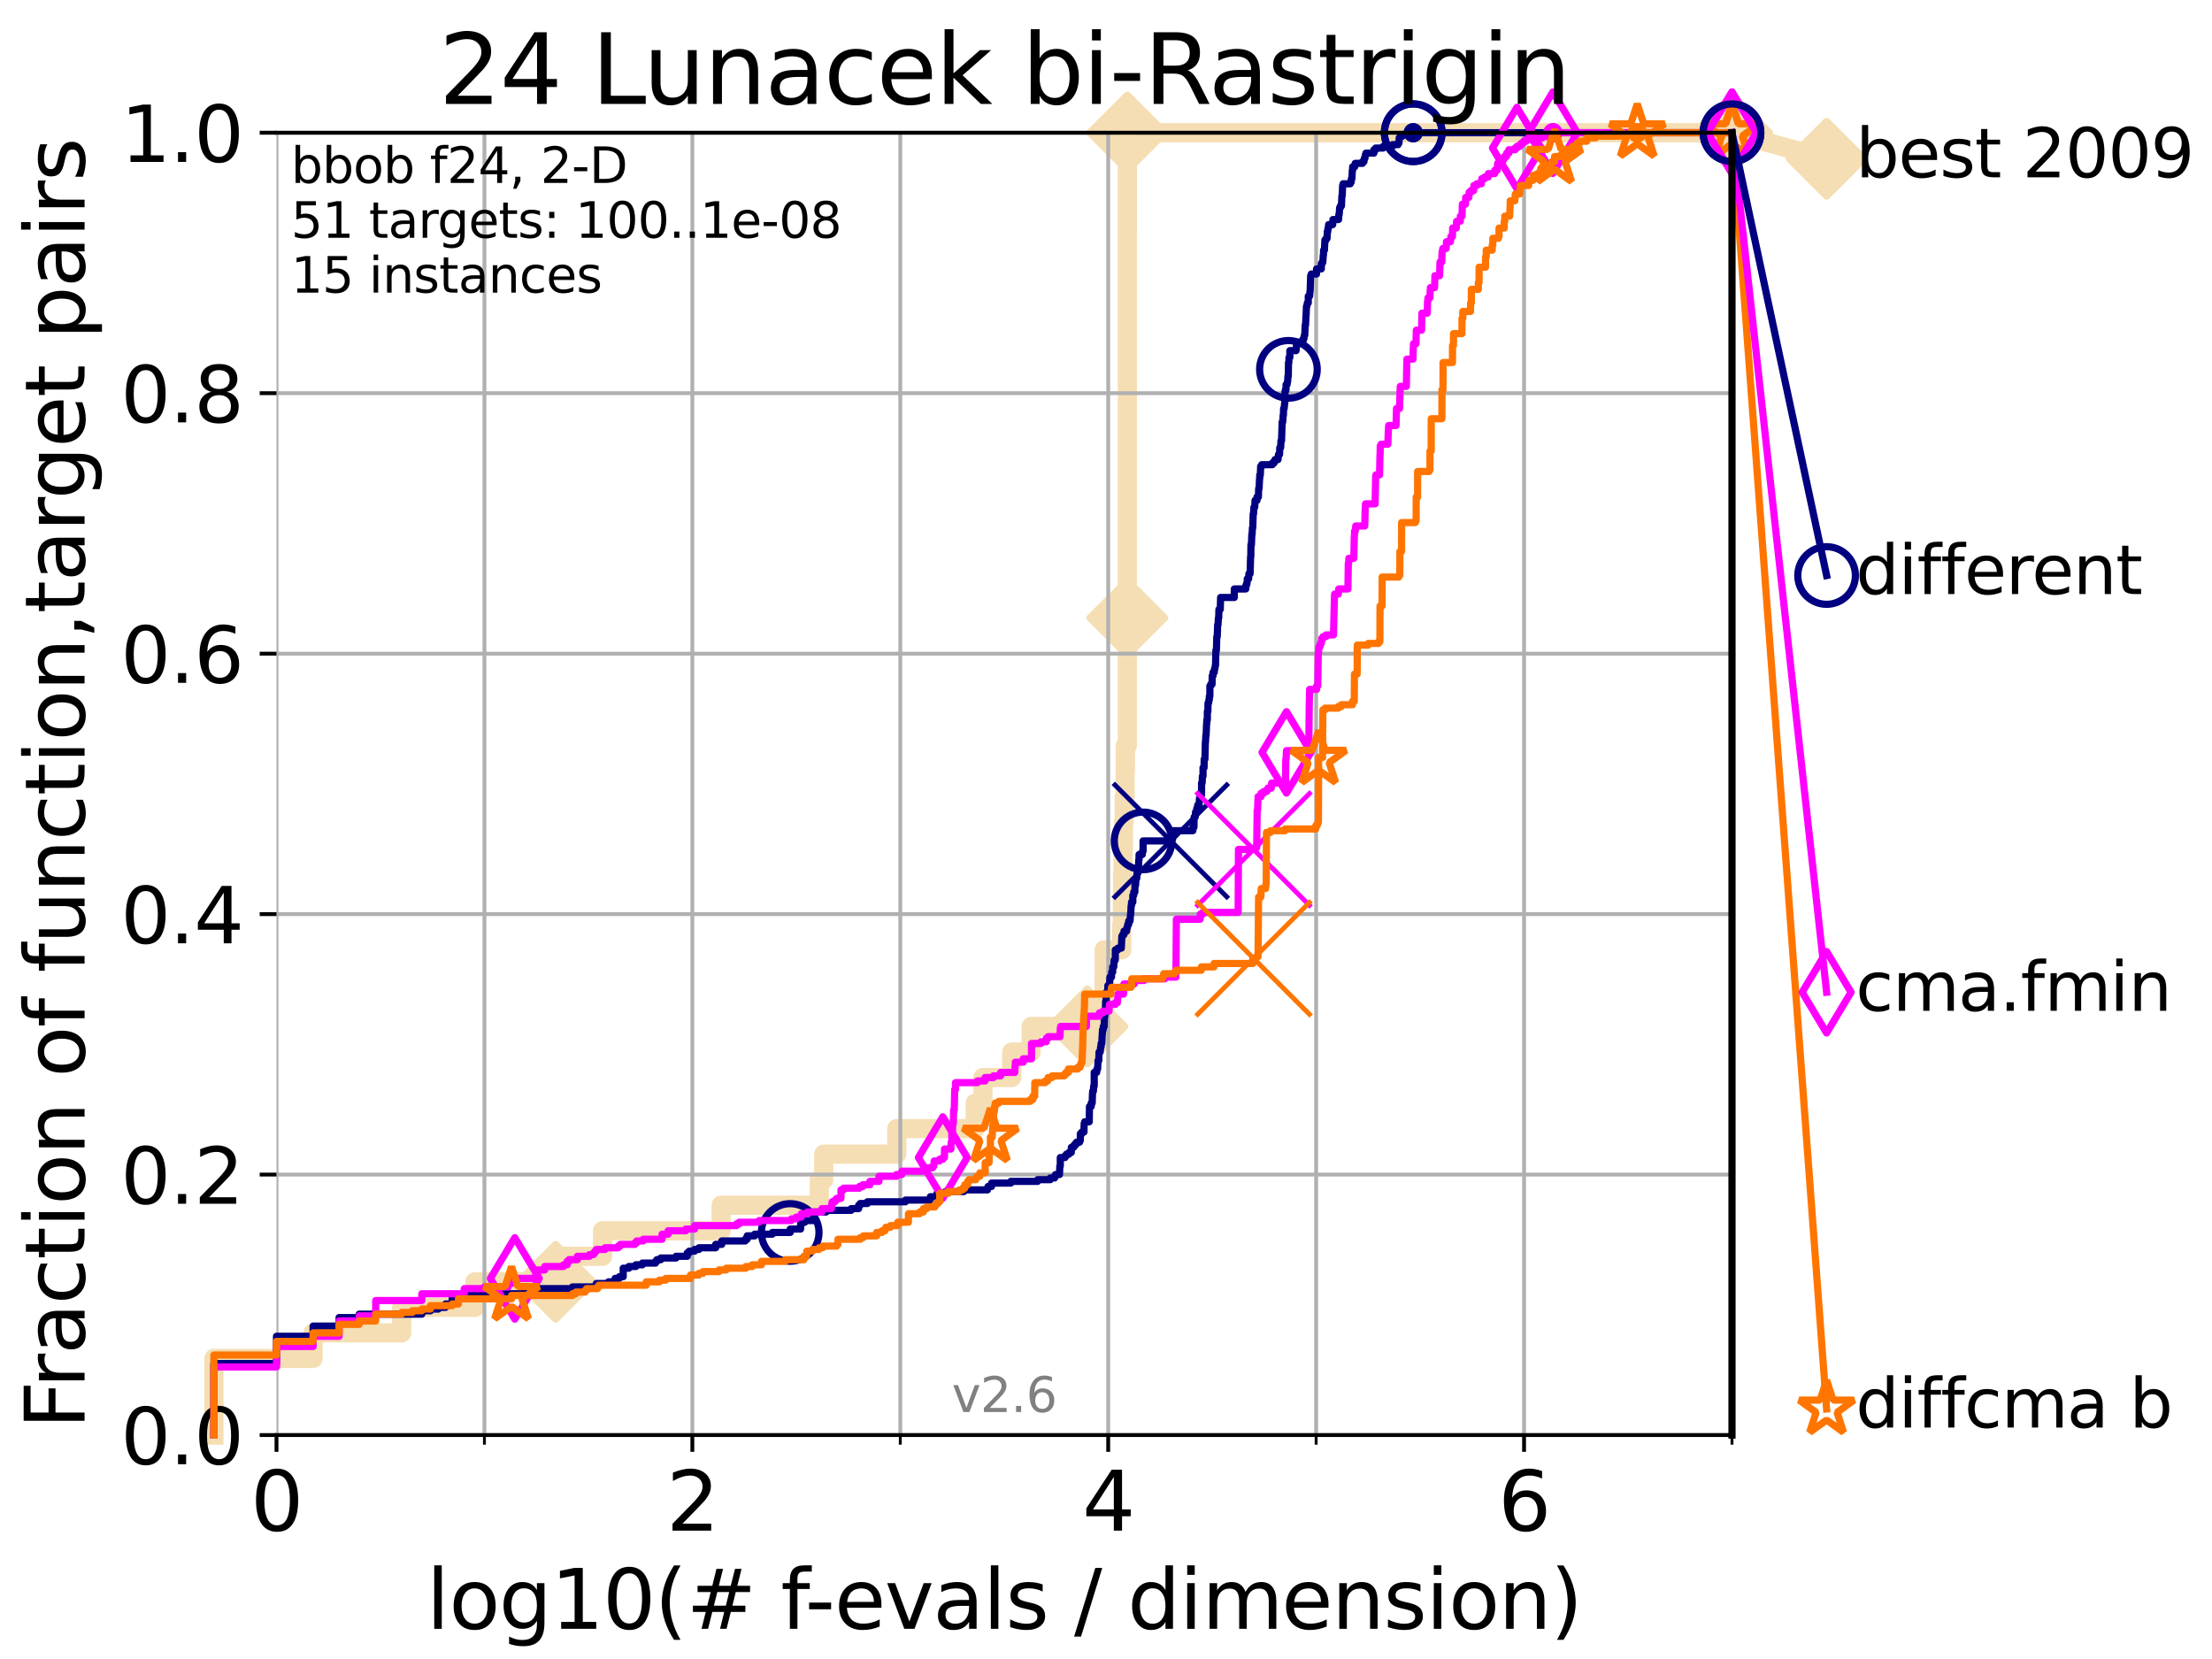 <?xml version="1.0" encoding="utf-8" standalone="no"?>
<!DOCTYPE svg PUBLIC "-//W3C//DTD SVG 1.1//EN"
  "http://www.w3.org/Graphics/SVG/1.1/DTD/svg11.dtd">
<svg height="345.6pt" version="1.1" viewBox="0 0 460.8 345.6" width="460.8pt" xmlns="http://www.w3.org/2000/svg" xmlns:xlink="http://www.w3.org/1999/xlink">
 <defs>
  <style type="text/css">*{stroke-linecap:butt;stroke-linejoin:round;}</style>
 </defs>
 <g id="figure_1">
  <g id="patch_1">
   <path d="M 0 345.6 
L 460.8 345.6 
L 460.8 0 
L 0 0 
z
" style="fill:#ffffff;"/>
  </g>
  <g id="axes_1">
   <g id="patch_2">
    <path d="M 57.6 298.944 
L 360.806 298.944 
L 360.806 27.648 
L 57.6 27.648 
z
" style="fill:#ffffff;"/>
   </g>
   <g id="line2d_1">
    <path d="M 44.561 298.944 
L 44.561 282.985 
L 65.227 282.985 
L 65.227 277.666 
L 83.678 277.666 
L 83.678 272.346 
L 98.933 272.346 
L 98.933 267.027 
L 115.747 267.027 
L 115.747 261.707 
L 125.527 261.707 
L 125.527 256.388 
L 150.221 256.388 
L 150.221 251.068 
L 170.681 251.068 
L 170.681 245.749 
L 171.603 245.749 
L 171.603 240.429 
L 186.817 240.429 
L 186.817 235.11 
L 203.161 235.11 
L 203.161 229.79 
L 204.752 229.79 
L 204.752 224.471 
L 210.765 224.471 
L 210.765 219.151 
L 214.798 219.151 
L 214.798 213.832 
L 226.51 213.832 
L 226.51 208.512 
L 230.006 208.512 
L 230.006 203.192 
L 230.025 203.192 
L 230.025 197.873 
L 233.678 197.873 
L 233.678 192.553 
L 233.813 192.553 
L 233.813 187.234 
L 233.853 187.234 
L 233.853 181.914 
L 233.95 181.914 
L 233.95 176.595 
L 234.032 176.595 
L 234.032 171.275 
L 234.203 171.275 
L 234.203 165.956 
L 234.379 165.956 
L 234.379 160.636 
L 234.433 160.636 
L 234.433 155.317 
L 234.845 155.317 
L 234.845 144.678 
L 234.846 144.678 
L 234.846 139.358 
L 234.847 139.358 
L 234.847 128.719 
L 234.847 128.719 
L 234.847 54.246 
L 234.848 54.246 
L 234.848 48.926 
L 234.849 48.926 
L 234.849 27.648 
L 360.806 27.648 
" style="fill:none;stroke:#f5deb3;stroke-linecap:square;stroke-width:4;"/>
   </g>
   <g id="line2d_2">
    <defs>
     <path d="M -0 7.778 
L 7.778 0 
L 0 -7.778 
L -7.778 -0 
z
" id="m24b6118595" style="stroke:#f5deb3;stroke-linejoin:miter;stroke-width:1.5;"/>
    </defs>
    <g>
     <use style="fill:#f5deb3;stroke:#f5deb3;stroke-linejoin:miter;stroke-width:1.5;" x="115.747" xlink:href="#m24b6118595" y="267.027"/>
     <use style="fill:#f5deb3;stroke:#f5deb3;stroke-linejoin:miter;stroke-width:1.5;" x="226.51" xlink:href="#m24b6118595" y="213.832"/>
     <use style="fill:#f5deb3;stroke:#f5deb3;stroke-linejoin:miter;stroke-width:1.5;" x="234.847" xlink:href="#m24b6118595" y="128.719"/>
     <use style="fill:#f5deb3;stroke:#f5deb3;stroke-linejoin:miter;stroke-width:1.5;" x="234.849" xlink:href="#m24b6118595" y="27.648"/>
     <use style="fill:#f5deb3;stroke:#f5deb3;stroke-linejoin:miter;stroke-width:1.5;" x="234.849" xlink:href="#m24b6118595" y="27.648"/>
     <use style="fill:#f5deb3;stroke:#f5deb3;stroke-linejoin:miter;stroke-width:1.5;" x="360.806" xlink:href="#m24b6118595" y="27.648"/>
    </g>
   </g>
   <g id="line2d_3">
    <path style="fill:none;stroke:#f5deb3;stroke-linecap:square;stroke-width:4;"/>
    <g/>
   </g>
   <g id="line2d_4">
    <path d="M 360.806 27.648 
L 380.515 33.074 
" style="fill:none;stroke:#f5deb3;stroke-linecap:square;stroke-width:4;"/>
    <g>
     <use style="fill:#f5deb3;stroke:#f5deb3;stroke-linejoin:miter;stroke-width:1.5;" x="360.806" xlink:href="#m24b6118595" y="27.648"/>
     <use style="fill:#f5deb3;stroke:#f5deb3;stroke-linejoin:miter;stroke-width:1.5;" x="380.515" xlink:href="#m24b6118595" y="33.074"/>
    </g>
   </g>
   <g id="matplotlib.axis_1">
    <g id="xtick_1">
     <g id="line2d_5">
      <path clip-path="url(#p0dbcbc27fc)" d="M 57.6 298.944 
L 57.6 27.648 
" style="fill:none;stroke:#b0b0b0;stroke-linecap:square;stroke-width:0.8;"/>
     </g>
     <g id="line2d_6">
      <defs>
       <path d="M 0 0 
L 0 3.5 
" id="m7addbd691a" style="stroke:#000000;stroke-width:0.8;"/>
      </defs>
      <g>
       <use style="stroke:#000000;stroke-width:0.8;" x="57.6" xlink:href="#m7addbd691a" y="298.944"/>
      </g>
     </g>
     <g id="text_1">
      <!-- 0 -->
      <g transform="translate(52.192 318.861)scale(0.17 -0.17)">
       <defs>
        <path d="M 2034 4250 
Q 1547 4250 1301 3770 
Q 1056 3291 1056 2328 
Q 1056 1369 1301 889 
Q 1547 409 2034 409 
Q 2525 409 2770 889 
Q 3016 1369 3016 2328 
Q 3016 3291 2770 3770 
Q 2525 4250 2034 4250 
z
M 2034 4750 
Q 2819 4750 3233 4129 
Q 3647 3509 3647 2328 
Q 3647 1150 3233 529 
Q 2819 -91 2034 -91 
Q 1250 -91 836 529 
Q 422 1150 422 2328 
Q 422 3509 836 4129 
Q 1250 4750 2034 4750 
z
" id="DejaVuSans-30" transform="scale(0.016)"/>
       </defs>
       <use xlink:href="#DejaVuSans-30"/>
      </g>
     </g>
    </g>
    <g id="xtick_2">
     <g id="line2d_7">
      <path clip-path="url(#p0dbcbc27fc)" d="M 144.23 298.944 
L 144.23 27.648 
" style="fill:none;stroke:#b0b0b0;stroke-linecap:square;stroke-width:0.8;"/>
     </g>
     <g id="line2d_8">
      <g>
       <use style="stroke:#000000;stroke-width:0.8;" x="144.23" xlink:href="#m7addbd691a" y="298.944"/>
      </g>
     </g>
     <g id="text_2">
      <!-- 2 -->
      <g transform="translate(138.822 318.861)scale(0.17 -0.17)">
       <defs>
        <path d="M 1228 531 
L 3431 531 
L 3431 0 
L 469 0 
L 469 531 
Q 828 903 1448 1529 
Q 2069 2156 2228 2338 
Q 2531 2678 2651 2914 
Q 2772 3150 2772 3378 
Q 2772 3750 2511 3984 
Q 2250 4219 1831 4219 
Q 1534 4219 1204 4116 
Q 875 4013 500 3803 
L 500 4441 
Q 881 4594 1212 4672 
Q 1544 4750 1819 4750 
Q 2544 4750 2975 4387 
Q 3406 4025 3406 3419 
Q 3406 3131 3298 2873 
Q 3191 2616 2906 2266 
Q 2828 2175 2409 1742 
Q 1991 1309 1228 531 
z
" id="DejaVuSans-32" transform="scale(0.016)"/>
       </defs>
       <use xlink:href="#DejaVuSans-32"/>
      </g>
     </g>
    </g>
    <g id="xtick_3">
     <g id="line2d_9">
      <path clip-path="url(#p0dbcbc27fc)" d="M 230.861 298.944 
L 230.861 27.648 
" style="fill:none;stroke:#b0b0b0;stroke-linecap:square;stroke-width:0.8;"/>
     </g>
     <g id="line2d_10">
      <g>
       <use style="stroke:#000000;stroke-width:0.8;" x="230.861" xlink:href="#m7addbd691a" y="298.944"/>
      </g>
     </g>
     <g id="text_3">
      <!-- 4 -->
      <g transform="translate(225.453 318.861)scale(0.17 -0.17)">
       <defs>
        <path d="M 2419 4116 
L 825 1625 
L 2419 1625 
L 2419 4116 
z
M 2253 4666 
L 3047 4666 
L 3047 1625 
L 3713 1625 
L 3713 1100 
L 3047 1100 
L 3047 0 
L 2419 0 
L 2419 1100 
L 313 1100 
L 313 1709 
L 2253 4666 
z
" id="DejaVuSans-34" transform="scale(0.016)"/>
       </defs>
       <use xlink:href="#DejaVuSans-34"/>
      </g>
     </g>
    </g>
    <g id="xtick_4">
     <g id="line2d_11">
      <path clip-path="url(#p0dbcbc27fc)" d="M 317.491 298.944 
L 317.491 27.648 
" style="fill:none;stroke:#b0b0b0;stroke-linecap:square;stroke-width:0.8;"/>
     </g>
     <g id="line2d_12">
      <g>
       <use style="stroke:#000000;stroke-width:0.8;" x="317.491" xlink:href="#m7addbd691a" y="298.944"/>
      </g>
     </g>
     <g id="text_4">
      <!-- 6 -->
      <g transform="translate(312.083 318.861)scale(0.17 -0.17)">
       <defs>
        <path d="M 2113 2584 
Q 1688 2584 1439 2293 
Q 1191 2003 1191 1497 
Q 1191 994 1439 701 
Q 1688 409 2113 409 
Q 2538 409 2786 701 
Q 3034 994 3034 1497 
Q 3034 2003 2786 2293 
Q 2538 2584 2113 2584 
z
M 3366 4563 
L 3366 3988 
Q 3128 4100 2886 4159 
Q 2644 4219 2406 4219 
Q 1781 4219 1451 3797 
Q 1122 3375 1075 2522 
Q 1259 2794 1537 2939 
Q 1816 3084 2150 3084 
Q 2853 3084 3261 2657 
Q 3669 2231 3669 1497 
Q 3669 778 3244 343 
Q 2819 -91 2113 -91 
Q 1303 -91 875 529 
Q 447 1150 447 2328 
Q 447 3434 972 4092 
Q 1497 4750 2381 4750 
Q 2619 4750 2861 4703 
Q 3103 4656 3366 4563 
z
" id="DejaVuSans-36" transform="scale(0.016)"/>
       </defs>
       <use xlink:href="#DejaVuSans-36"/>
      </g>
     </g>
    </g>
    <g id="xtick_5">
     <g id="line2d_13">
      <path clip-path="url(#p0dbcbc27fc)" d="M 100.915 298.944 
L 100.915 27.648 
" style="fill:none;stroke:#b0b0b0;stroke-linecap:square;stroke-width:0.8;"/>
     </g>
     <g id="line2d_14">
      <defs>
       <path d="M 0 0 
L 0 2 
" id="m8ca2feb19d" style="stroke:#000000;stroke-width:0.6;"/>
      </defs>
      <g>
       <use style="stroke:#000000;stroke-width:0.6;" x="100.915" xlink:href="#m8ca2feb19d" y="298.944"/>
      </g>
     </g>
    </g>
    <g id="xtick_6">
     <g id="line2d_15">
      <path clip-path="url(#p0dbcbc27fc)" d="M 187.546 298.944 
L 187.546 27.648 
" style="fill:none;stroke:#b0b0b0;stroke-linecap:square;stroke-width:0.8;"/>
     </g>
     <g id="line2d_16">
      <g>
       <use style="stroke:#000000;stroke-width:0.6;" x="187.546" xlink:href="#m8ca2feb19d" y="298.944"/>
      </g>
     </g>
    </g>
    <g id="xtick_7">
     <g id="line2d_17">
      <path clip-path="url(#p0dbcbc27fc)" d="M 274.176 298.944 
L 274.176 27.648 
" style="fill:none;stroke:#b0b0b0;stroke-linecap:square;stroke-width:0.8;"/>
     </g>
     <g id="line2d_18">
      <g>
       <use style="stroke:#000000;stroke-width:0.6;" x="274.176" xlink:href="#m8ca2feb19d" y="298.944"/>
      </g>
     </g>
    </g>
    <g id="xtick_8">
     <g id="line2d_19">
      <path clip-path="url(#p0dbcbc27fc)" d="M 360.806 298.944 
L 360.806 27.648 
" style="fill:none;stroke:#b0b0b0;stroke-linecap:square;stroke-width:0.8;"/>
     </g>
     <g id="line2d_20">
      <g>
       <use style="stroke:#000000;stroke-width:0.6;" x="360.806" xlink:href="#m8ca2feb19d" y="298.944"/>
      </g>
     </g>
    </g>
    <g id="text_5">
     <!-- log10(# f-evals / dimension) -->
     <g transform="translate(88.823 339.314)scale(0.17 -0.17)">
      <defs>
       <path d="M 603 4863 
L 1178 4863 
L 1178 0 
L 603 0 
L 603 4863 
z
" id="DejaVuSans-6c" transform="scale(0.016)"/>
       <path d="M 1959 3097 
Q 1497 3097 1228 2736 
Q 959 2375 959 1747 
Q 959 1119 1226 758 
Q 1494 397 1959 397 
Q 2419 397 2687 759 
Q 2956 1122 2956 1747 
Q 2956 2369 2687 2733 
Q 2419 3097 1959 3097 
z
M 1959 3584 
Q 2709 3584 3137 3096 
Q 3566 2609 3566 1747 
Q 3566 888 3137 398 
Q 2709 -91 1959 -91 
Q 1206 -91 779 398 
Q 353 888 353 1747 
Q 353 2609 779 3096 
Q 1206 3584 1959 3584 
z
" id="DejaVuSans-6f" transform="scale(0.016)"/>
       <path d="M 2906 1791 
Q 2906 2416 2648 2759 
Q 2391 3103 1925 3103 
Q 1463 3103 1205 2759 
Q 947 2416 947 1791 
Q 947 1169 1205 825 
Q 1463 481 1925 481 
Q 2391 481 2648 825 
Q 2906 1169 2906 1791 
z
M 3481 434 
Q 3481 -459 3084 -895 
Q 2688 -1331 1869 -1331 
Q 1566 -1331 1297 -1286 
Q 1028 -1241 775 -1147 
L 775 -588 
Q 1028 -725 1275 -790 
Q 1522 -856 1778 -856 
Q 2344 -856 2625 -561 
Q 2906 -266 2906 331 
L 2906 616 
Q 2728 306 2450 153 
Q 2172 0 1784 0 
Q 1141 0 747 490 
Q 353 981 353 1791 
Q 353 2603 747 3093 
Q 1141 3584 1784 3584 
Q 2172 3584 2450 3431 
Q 2728 3278 2906 2969 
L 2906 3500 
L 3481 3500 
L 3481 434 
z
" id="DejaVuSans-67" transform="scale(0.016)"/>
       <path d="M 794 531 
L 1825 531 
L 1825 4091 
L 703 3866 
L 703 4441 
L 1819 4666 
L 2450 4666 
L 2450 531 
L 3481 531 
L 3481 0 
L 794 0 
L 794 531 
z
" id="DejaVuSans-31" transform="scale(0.016)"/>
       <path d="M 1984 4856 
Q 1566 4138 1362 3434 
Q 1159 2731 1159 2009 
Q 1159 1288 1364 580 
Q 1569 -128 1984 -844 
L 1484 -844 
Q 1016 -109 783 600 
Q 550 1309 550 2009 
Q 550 2706 781 3412 
Q 1013 4119 1484 4856 
L 1984 4856 
z
" id="DejaVuSans-28" transform="scale(0.016)"/>
       <path d="M 3272 2816 
L 2363 2816 
L 2100 1772 
L 3016 1772 
L 3272 2816 
z
M 2803 4594 
L 2478 3297 
L 3391 3297 
L 3719 4594 
L 4219 4594 
L 3897 3297 
L 4872 3297 
L 4872 2816 
L 3775 2816 
L 3519 1772 
L 4513 1772 
L 4513 1294 
L 3397 1294 
L 3072 0 
L 2572 0 
L 2894 1294 
L 1978 1294 
L 1656 0 
L 1153 0 
L 1478 1294 
L 494 1294 
L 494 1772 
L 1594 1772 
L 1856 2816 
L 850 2816 
L 850 3297 
L 1978 3297 
L 2297 4594 
L 2803 4594 
z
" id="DejaVuSans-23" transform="scale(0.016)"/>
       <path id="DejaVuSans-20" transform="scale(0.016)"/>
       <path d="M 2375 4863 
L 2375 4384 
L 1825 4384 
Q 1516 4384 1395 4259 
Q 1275 4134 1275 3809 
L 1275 3500 
L 2222 3500 
L 2222 3053 
L 1275 3053 
L 1275 0 
L 697 0 
L 697 3053 
L 147 3053 
L 147 3500 
L 697 3500 
L 697 3744 
Q 697 4328 969 4595 
Q 1241 4863 1831 4863 
L 2375 4863 
z
" id="DejaVuSans-66" transform="scale(0.016)"/>
       <path d="M 313 2009 
L 1997 2009 
L 1997 1497 
L 313 1497 
L 313 2009 
z
" id="DejaVuSans-2d" transform="scale(0.016)"/>
       <path d="M 3597 1894 
L 3597 1613 
L 953 1613 
Q 991 1019 1311 708 
Q 1631 397 2203 397 
Q 2534 397 2845 478 
Q 3156 559 3463 722 
L 3463 178 
Q 3153 47 2828 -22 
Q 2503 -91 2169 -91 
Q 1331 -91 842 396 
Q 353 884 353 1716 
Q 353 2575 817 3079 
Q 1281 3584 2069 3584 
Q 2775 3584 3186 3129 
Q 3597 2675 3597 1894 
z
M 3022 2063 
Q 3016 2534 2758 2815 
Q 2500 3097 2075 3097 
Q 1594 3097 1305 2825 
Q 1016 2553 972 2059 
L 3022 2063 
z
" id="DejaVuSans-65" transform="scale(0.016)"/>
       <path d="M 191 3500 
L 800 3500 
L 1894 563 
L 2988 3500 
L 3597 3500 
L 2284 0 
L 1503 0 
L 191 3500 
z
" id="DejaVuSans-76" transform="scale(0.016)"/>
       <path d="M 2194 1759 
Q 1497 1759 1228 1600 
Q 959 1441 959 1056 
Q 959 750 1161 570 
Q 1363 391 1709 391 
Q 2188 391 2477 730 
Q 2766 1069 2766 1631 
L 2766 1759 
L 2194 1759 
z
M 3341 1997 
L 3341 0 
L 2766 0 
L 2766 531 
Q 2569 213 2275 61 
Q 1981 -91 1556 -91 
Q 1019 -91 701 211 
Q 384 513 384 1019 
Q 384 1609 779 1909 
Q 1175 2209 1959 2209 
L 2766 2209 
L 2766 2266 
Q 2766 2663 2505 2880 
Q 2244 3097 1772 3097 
Q 1472 3097 1187 3025 
Q 903 2953 641 2809 
L 641 3341 
Q 956 3463 1253 3523 
Q 1550 3584 1831 3584 
Q 2591 3584 2966 3190 
Q 3341 2797 3341 1997 
z
" id="DejaVuSans-61" transform="scale(0.016)"/>
       <path d="M 2834 3397 
L 2834 2853 
Q 2591 2978 2328 3040 
Q 2066 3103 1784 3103 
Q 1356 3103 1142 2972 
Q 928 2841 928 2578 
Q 928 2378 1081 2264 
Q 1234 2150 1697 2047 
L 1894 2003 
Q 2506 1872 2764 1633 
Q 3022 1394 3022 966 
Q 3022 478 2636 193 
Q 2250 -91 1575 -91 
Q 1294 -91 989 -36 
Q 684 19 347 128 
L 347 722 
Q 666 556 975 473 
Q 1284 391 1588 391 
Q 1994 391 2212 530 
Q 2431 669 2431 922 
Q 2431 1156 2273 1281 
Q 2116 1406 1581 1522 
L 1381 1569 
Q 847 1681 609 1914 
Q 372 2147 372 2553 
Q 372 3047 722 3315 
Q 1072 3584 1716 3584 
Q 2034 3584 2315 3537 
Q 2597 3491 2834 3397 
z
" id="DejaVuSans-73" transform="scale(0.016)"/>
       <path d="M 1625 4666 
L 2156 4666 
L 531 -594 
L 0 -594 
L 1625 4666 
z
" id="DejaVuSans-2f" transform="scale(0.016)"/>
       <path d="M 2906 2969 
L 2906 4863 
L 3481 4863 
L 3481 0 
L 2906 0 
L 2906 525 
Q 2725 213 2448 61 
Q 2172 -91 1784 -91 
Q 1150 -91 751 415 
Q 353 922 353 1747 
Q 353 2572 751 3078 
Q 1150 3584 1784 3584 
Q 2172 3584 2448 3432 
Q 2725 3281 2906 2969 
z
M 947 1747 
Q 947 1113 1208 752 
Q 1469 391 1925 391 
Q 2381 391 2643 752 
Q 2906 1113 2906 1747 
Q 2906 2381 2643 2742 
Q 2381 3103 1925 3103 
Q 1469 3103 1208 2742 
Q 947 2381 947 1747 
z
" id="DejaVuSans-64" transform="scale(0.016)"/>
       <path d="M 603 3500 
L 1178 3500 
L 1178 0 
L 603 0 
L 603 3500 
z
M 603 4863 
L 1178 4863 
L 1178 4134 
L 603 4134 
L 603 4863 
z
" id="DejaVuSans-69" transform="scale(0.016)"/>
       <path d="M 3328 2828 
Q 3544 3216 3844 3400 
Q 4144 3584 4550 3584 
Q 5097 3584 5394 3201 
Q 5691 2819 5691 2113 
L 5691 0 
L 5113 0 
L 5113 2094 
Q 5113 2597 4934 2840 
Q 4756 3084 4391 3084 
Q 3944 3084 3684 2787 
Q 3425 2491 3425 1978 
L 3425 0 
L 2847 0 
L 2847 2094 
Q 2847 2600 2669 2842 
Q 2491 3084 2119 3084 
Q 1678 3084 1418 2786 
Q 1159 2488 1159 1978 
L 1159 0 
L 581 0 
L 581 3500 
L 1159 3500 
L 1159 2956 
Q 1356 3278 1631 3431 
Q 1906 3584 2284 3584 
Q 2666 3584 2933 3390 
Q 3200 3197 3328 2828 
z
" id="DejaVuSans-6d" transform="scale(0.016)"/>
       <path d="M 3513 2113 
L 3513 0 
L 2938 0 
L 2938 2094 
Q 2938 2591 2744 2837 
Q 2550 3084 2163 3084 
Q 1697 3084 1428 2787 
Q 1159 2491 1159 1978 
L 1159 0 
L 581 0 
L 581 3500 
L 1159 3500 
L 1159 2956 
Q 1366 3272 1645 3428 
Q 1925 3584 2291 3584 
Q 2894 3584 3203 3211 
Q 3513 2838 3513 2113 
z
" id="DejaVuSans-6e" transform="scale(0.016)"/>
       <path d="M 513 4856 
L 1013 4856 
Q 1481 4119 1714 3412 
Q 1947 2706 1947 2009 
Q 1947 1309 1714 600 
Q 1481 -109 1013 -844 
L 513 -844 
Q 928 -128 1133 580 
Q 1338 1288 1338 2009 
Q 1338 2731 1133 3434 
Q 928 4138 513 4856 
z
" id="DejaVuSans-29" transform="scale(0.016)"/>
      </defs>
      <use xlink:href="#DejaVuSans-6c"/>
      <use x="27.783" xlink:href="#DejaVuSans-6f"/>
      <use x="88.965" xlink:href="#DejaVuSans-67"/>
      <use x="152.441" xlink:href="#DejaVuSans-31"/>
      <use x="216.064" xlink:href="#DejaVuSans-30"/>
      <use x="279.688" xlink:href="#DejaVuSans-28"/>
      <use x="318.701" xlink:href="#DejaVuSans-23"/>
      <use x="402.49" xlink:href="#DejaVuSans-20"/>
      <use x="434.277" xlink:href="#DejaVuSans-66"/>
      <use x="463.982" xlink:href="#DejaVuSans-2d"/>
      <use x="500.066" xlink:href="#DejaVuSans-65"/>
      <use x="561.59" xlink:href="#DejaVuSans-76"/>
      <use x="620.77" xlink:href="#DejaVuSans-61"/>
      <use x="682.049" xlink:href="#DejaVuSans-6c"/>
      <use x="709.832" xlink:href="#DejaVuSans-73"/>
      <use x="761.932" xlink:href="#DejaVuSans-20"/>
      <use x="793.719" xlink:href="#DejaVuSans-2f"/>
      <use x="827.41" xlink:href="#DejaVuSans-20"/>
      <use x="859.197" xlink:href="#DejaVuSans-64"/>
      <use x="922.674" xlink:href="#DejaVuSans-69"/>
      <use x="950.457" xlink:href="#DejaVuSans-6d"/>
      <use x="1047.869" xlink:href="#DejaVuSans-65"/>
      <use x="1109.393" xlink:href="#DejaVuSans-6e"/>
      <use x="1172.771" xlink:href="#DejaVuSans-73"/>
      <use x="1224.871" xlink:href="#DejaVuSans-69"/>
      <use x="1252.654" xlink:href="#DejaVuSans-6f"/>
      <use x="1313.836" xlink:href="#DejaVuSans-6e"/>
      <use x="1377.215" xlink:href="#DejaVuSans-29"/>
     </g>
    </g>
   </g>
   <g id="matplotlib.axis_2">
    <g id="ytick_1">
     <g id="line2d_21">
      <path clip-path="url(#p0dbcbc27fc)" d="M 57.6 298.944 
L 360.806 298.944 
" style="fill:none;stroke:#b0b0b0;stroke-linecap:square;stroke-width:0.8;"/>
     </g>
     <g id="line2d_22">
      <defs>
       <path d="M 0 0 
L -3.5 0 
" id="m6bbff5cdf0" style="stroke:#000000;stroke-width:0.8;"/>
      </defs>
      <g>
       <use style="stroke:#000000;stroke-width:0.8;" x="57.6" xlink:href="#m6bbff5cdf0" y="298.944"/>
      </g>
     </g>
     <g id="text_6">
      <!-- 0.0 -->
      <g transform="translate(25.155 305.023)scale(0.16 -0.16)">
       <defs>
        <path d="M 684 794 
L 1344 794 
L 1344 0 
L 684 0 
L 684 794 
z
" id="DejaVuSans-2e" transform="scale(0.016)"/>
       </defs>
       <use xlink:href="#DejaVuSans-30"/>
       <use x="63.623" xlink:href="#DejaVuSans-2e"/>
       <use x="95.41" xlink:href="#DejaVuSans-30"/>
      </g>
     </g>
    </g>
    <g id="ytick_2">
     <g id="line2d_23">
      <path clip-path="url(#p0dbcbc27fc)" d="M 57.6 244.685 
L 360.806 244.685 
" style="fill:none;stroke:#b0b0b0;stroke-linecap:square;stroke-width:0.8;"/>
     </g>
     <g id="line2d_24">
      <g>
       <use style="stroke:#000000;stroke-width:0.8;" x="57.6" xlink:href="#m6bbff5cdf0" y="244.685"/>
      </g>
     </g>
     <g id="text_7">
      <!-- 0.2 -->
      <g transform="translate(25.155 250.764)scale(0.16 -0.16)">
       <use xlink:href="#DejaVuSans-30"/>
       <use x="63.623" xlink:href="#DejaVuSans-2e"/>
       <use x="95.41" xlink:href="#DejaVuSans-32"/>
      </g>
     </g>
    </g>
    <g id="ytick_3">
     <g id="line2d_25">
      <path clip-path="url(#p0dbcbc27fc)" d="M 57.6 190.426 
L 360.806 190.426 
" style="fill:none;stroke:#b0b0b0;stroke-linecap:square;stroke-width:0.8;"/>
     </g>
     <g id="line2d_26">
      <g>
       <use style="stroke:#000000;stroke-width:0.8;" x="57.6" xlink:href="#m6bbff5cdf0" y="190.426"/>
      </g>
     </g>
     <g id="text_8">
      <!-- 0.4 -->
      <g transform="translate(25.155 196.504)scale(0.16 -0.16)">
       <use xlink:href="#DejaVuSans-30"/>
       <use x="63.623" xlink:href="#DejaVuSans-2e"/>
       <use x="95.41" xlink:href="#DejaVuSans-34"/>
      </g>
     </g>
    </g>
    <g id="ytick_4">
     <g id="line2d_27">
      <path clip-path="url(#p0dbcbc27fc)" d="M 57.6 136.166 
L 360.806 136.166 
" style="fill:none;stroke:#b0b0b0;stroke-linecap:square;stroke-width:0.8;"/>
     </g>
     <g id="line2d_28">
      <g>
       <use style="stroke:#000000;stroke-width:0.8;" x="57.6" xlink:href="#m6bbff5cdf0" y="136.166"/>
      </g>
     </g>
     <g id="text_9">
      <!-- 0.6 -->
      <g transform="translate(25.155 142.245)scale(0.16 -0.16)">
       <use xlink:href="#DejaVuSans-30"/>
       <use x="63.623" xlink:href="#DejaVuSans-2e"/>
       <use x="95.41" xlink:href="#DejaVuSans-36"/>
      </g>
     </g>
    </g>
    <g id="ytick_5">
     <g id="line2d_29">
      <path clip-path="url(#p0dbcbc27fc)" d="M 57.6 81.907 
L 360.806 81.907 
" style="fill:none;stroke:#b0b0b0;stroke-linecap:square;stroke-width:0.8;"/>
     </g>
     <g id="line2d_30">
      <g>
       <use style="stroke:#000000;stroke-width:0.8;" x="57.6" xlink:href="#m6bbff5cdf0" y="81.907"/>
      </g>
     </g>
     <g id="text_10">
      <!-- 0.8 -->
      <g transform="translate(25.155 87.986)scale(0.16 -0.16)">
       <defs>
        <path d="M 2034 2216 
Q 1584 2216 1326 1975 
Q 1069 1734 1069 1313 
Q 1069 891 1326 650 
Q 1584 409 2034 409 
Q 2484 409 2743 651 
Q 3003 894 3003 1313 
Q 3003 1734 2745 1975 
Q 2488 2216 2034 2216 
z
M 1403 2484 
Q 997 2584 770 2862 
Q 544 3141 544 3541 
Q 544 4100 942 4425 
Q 1341 4750 2034 4750 
Q 2731 4750 3128 4425 
Q 3525 4100 3525 3541 
Q 3525 3141 3298 2862 
Q 3072 2584 2669 2484 
Q 3125 2378 3379 2068 
Q 3634 1759 3634 1313 
Q 3634 634 3220 271 
Q 2806 -91 2034 -91 
Q 1263 -91 848 271 
Q 434 634 434 1313 
Q 434 1759 690 2068 
Q 947 2378 1403 2484 
z
M 1172 3481 
Q 1172 3119 1398 2916 
Q 1625 2713 2034 2713 
Q 2441 2713 2670 2916 
Q 2900 3119 2900 3481 
Q 2900 3844 2670 4047 
Q 2441 4250 2034 4250 
Q 1625 4250 1398 4047 
Q 1172 3844 1172 3481 
z
" id="DejaVuSans-38" transform="scale(0.016)"/>
       </defs>
       <use xlink:href="#DejaVuSans-30"/>
       <use x="63.623" xlink:href="#DejaVuSans-2e"/>
       <use x="95.41" xlink:href="#DejaVuSans-38"/>
      </g>
     </g>
    </g>
    <g id="ytick_6">
     <g id="line2d_31">
      <path clip-path="url(#p0dbcbc27fc)" d="M 57.6 27.648 
L 360.806 27.648 
" style="fill:none;stroke:#b0b0b0;stroke-linecap:square;stroke-width:0.8;"/>
     </g>
     <g id="line2d_32">
      <g>
       <use style="stroke:#000000;stroke-width:0.8;" x="57.6" xlink:href="#m6bbff5cdf0" y="27.648"/>
      </g>
     </g>
     <g id="text_11">
      <!-- 1.0 -->
      <g transform="translate(25.155 33.727)scale(0.16 -0.16)">
       <use xlink:href="#DejaVuSans-31"/>
       <use x="63.623" xlink:href="#DejaVuSans-2e"/>
       <use x="95.41" xlink:href="#DejaVuSans-30"/>
      </g>
     </g>
    </g>
    <g id="text_12">
     <!-- Fraction of function,target pairs -->
     <g transform="translate(17.62 297.681)rotate(-90)scale(0.17 -0.17)">
      <defs>
       <path d="M 628 4666 
L 3309 4666 
L 3309 4134 
L 1259 4134 
L 1259 2759 
L 3109 2759 
L 3109 2228 
L 1259 2228 
L 1259 0 
L 628 0 
L 628 4666 
z
" id="DejaVuSans-46" transform="scale(0.016)"/>
       <path d="M 2631 2963 
Q 2534 3019 2420 3045 
Q 2306 3072 2169 3072 
Q 1681 3072 1420 2755 
Q 1159 2438 1159 1844 
L 1159 0 
L 581 0 
L 581 3500 
L 1159 3500 
L 1159 2956 
Q 1341 3275 1631 3429 
Q 1922 3584 2338 3584 
Q 2397 3584 2469 3576 
Q 2541 3569 2628 3553 
L 2631 2963 
z
" id="DejaVuSans-72" transform="scale(0.016)"/>
       <path d="M 3122 3366 
L 3122 2828 
Q 2878 2963 2633 3030 
Q 2388 3097 2138 3097 
Q 1578 3097 1268 2742 
Q 959 2388 959 1747 
Q 959 1106 1268 751 
Q 1578 397 2138 397 
Q 2388 397 2633 464 
Q 2878 531 3122 666 
L 3122 134 
Q 2881 22 2623 -34 
Q 2366 -91 2075 -91 
Q 1284 -91 818 406 
Q 353 903 353 1747 
Q 353 2603 823 3093 
Q 1294 3584 2113 3584 
Q 2378 3584 2631 3529 
Q 2884 3475 3122 3366 
z
" id="DejaVuSans-63" transform="scale(0.016)"/>
       <path d="M 1172 4494 
L 1172 3500 
L 2356 3500 
L 2356 3053 
L 1172 3053 
L 1172 1153 
Q 1172 725 1289 603 
Q 1406 481 1766 481 
L 2356 481 
L 2356 0 
L 1766 0 
Q 1100 0 847 248 
Q 594 497 594 1153 
L 594 3053 
L 172 3053 
L 172 3500 
L 594 3500 
L 594 4494 
L 1172 4494 
z
" id="DejaVuSans-74" transform="scale(0.016)"/>
       <path d="M 544 1381 
L 544 3500 
L 1119 3500 
L 1119 1403 
Q 1119 906 1312 657 
Q 1506 409 1894 409 
Q 2359 409 2629 706 
Q 2900 1003 2900 1516 
L 2900 3500 
L 3475 3500 
L 3475 0 
L 2900 0 
L 2900 538 
Q 2691 219 2414 64 
Q 2138 -91 1772 -91 
Q 1169 -91 856 284 
Q 544 659 544 1381 
z
M 1991 3584 
L 1991 3584 
z
" id="DejaVuSans-75" transform="scale(0.016)"/>
       <path d="M 750 794 
L 1409 794 
L 1409 256 
L 897 -744 
L 494 -744 
L 750 256 
L 750 794 
z
" id="DejaVuSans-2c" transform="scale(0.016)"/>
       <path d="M 1159 525 
L 1159 -1331 
L 581 -1331 
L 581 3500 
L 1159 3500 
L 1159 2969 
Q 1341 3281 1617 3432 
Q 1894 3584 2278 3584 
Q 2916 3584 3314 3078 
Q 3713 2572 3713 1747 
Q 3713 922 3314 415 
Q 2916 -91 2278 -91 
Q 1894 -91 1617 61 
Q 1341 213 1159 525 
z
M 3116 1747 
Q 3116 2381 2855 2742 
Q 2594 3103 2138 3103 
Q 1681 3103 1420 2742 
Q 1159 2381 1159 1747 
Q 1159 1113 1420 752 
Q 1681 391 2138 391 
Q 2594 391 2855 752 
Q 3116 1113 3116 1747 
z
" id="DejaVuSans-70" transform="scale(0.016)"/>
      </defs>
      <use xlink:href="#DejaVuSans-46"/>
      <use x="50.27" xlink:href="#DejaVuSans-72"/>
      <use x="91.383" xlink:href="#DejaVuSans-61"/>
      <use x="152.662" xlink:href="#DejaVuSans-63"/>
      <use x="207.643" xlink:href="#DejaVuSans-74"/>
      <use x="246.852" xlink:href="#DejaVuSans-69"/>
      <use x="274.635" xlink:href="#DejaVuSans-6f"/>
      <use x="335.816" xlink:href="#DejaVuSans-6e"/>
      <use x="399.195" xlink:href="#DejaVuSans-20"/>
      <use x="430.982" xlink:href="#DejaVuSans-6f"/>
      <use x="492.164" xlink:href="#DejaVuSans-66"/>
      <use x="527.369" xlink:href="#DejaVuSans-20"/>
      <use x="559.156" xlink:href="#DejaVuSans-66"/>
      <use x="594.361" xlink:href="#DejaVuSans-75"/>
      <use x="657.74" xlink:href="#DejaVuSans-6e"/>
      <use x="721.119" xlink:href="#DejaVuSans-63"/>
      <use x="776.1" xlink:href="#DejaVuSans-74"/>
      <use x="815.309" xlink:href="#DejaVuSans-69"/>
      <use x="843.092" xlink:href="#DejaVuSans-6f"/>
      <use x="904.273" xlink:href="#DejaVuSans-6e"/>
      <use x="967.652" xlink:href="#DejaVuSans-2c"/>
      <use x="999.439" xlink:href="#DejaVuSans-74"/>
      <use x="1038.648" xlink:href="#DejaVuSans-61"/>
      <use x="1099.928" xlink:href="#DejaVuSans-72"/>
      <use x="1139.291" xlink:href="#DejaVuSans-67"/>
      <use x="1202.768" xlink:href="#DejaVuSans-65"/>
      <use x="1264.291" xlink:href="#DejaVuSans-74"/>
      <use x="1303.5" xlink:href="#DejaVuSans-20"/>
      <use x="1335.287" xlink:href="#DejaVuSans-70"/>
      <use x="1398.764" xlink:href="#DejaVuSans-61"/>
      <use x="1460.043" xlink:href="#DejaVuSans-69"/>
      <use x="1487.826" xlink:href="#DejaVuSans-72"/>
      <use x="1528.939" xlink:href="#DejaVuSans-73"/>
     </g>
    </g>
   </g>
   <g id="line2d_33">
    <defs>
     <path d="M 0 1.5 
C 0.398 1.5 0.779 1.342 1.061 1.061 
C 1.342 0.779 1.5 0.398 1.5 0 
C 1.5 -0.398 1.342 -0.779 1.061 -1.061 
C 0.779 -1.342 0.398 -1.5 0 -1.5 
C -0.398 -1.5 -0.779 -1.342 -1.061 -1.061 
C -1.342 -0.779 -1.5 -0.398 -1.5 0 
C -1.5 0.398 -1.342 0.779 -1.061 1.061 
C -0.779 1.342 -0.398 1.5 0 1.5 
z
" id="md4bc04affc" style="stroke:#f5deb3;"/>
    </defs>
    <g>
     <use style="fill:#f5deb3;stroke:#f5deb3;" x="234.849" xlink:href="#md4bc04affc" y="27.648"/>
     <use style="fill:#f5deb3;stroke:#f5deb3;" x="234.849" xlink:href="#md4bc04affc" y="27.648"/>
    </g>
   </g>
   <g id="line2d_34">
    <defs>
     <path d="M 0 1.5 
C 0.398 1.5 0.779 1.342 1.061 1.061 
C 1.342 0.779 1.5 0.398 1.5 0 
C 1.5 -0.398 1.342 -0.779 1.061 -1.061 
C 0.779 -1.342 0.398 -1.5 0 -1.5 
C -0.398 -1.5 -0.779 -1.342 -1.061 -1.061 
C -1.342 -0.779 -1.5 -0.398 -1.5 0 
C -1.5 0.398 -1.342 0.779 -1.061 1.061 
C -0.779 1.342 -0.398 1.5 0 1.5 
z
" id="mfd5cbd7665" style="stroke:#000080;"/>
    </defs>
    <g>
     <use style="fill:#000080;stroke:#000080;" x="294.395" xlink:href="#mfd5cbd7665" y="27.648"/>
     <use style="fill:#000080;stroke:#000080;" x="294.395" xlink:href="#mfd5cbd7665" y="27.648"/>
    </g>
   </g>
   <g id="line2d_35">
    <path d="M 44.561 298.944 
L 44.561 284.049 
L 57.6 284.049 
L 57.6 278.375 
L 65.227 278.375 
L 65.227 276.247 
L 70.639 276.247 
L 70.639 274.474 
L 74.837 274.474 
L 74.837 273.765 
L 87.876 273.765 
L 87.876 273.056 
L 89.669 273.056 
L 89.669 272.701 
L 91.306 272.701 
L 91.306 272.346 
L 92.812 272.346 
L 92.812 271.637 
L 94.206 271.637 
L 94.206 270.219 
L 97.858 270.219 
L 97.858 269.509 
L 109.159 269.509 
L 109.159 269.155 
L 111.442 269.155 
L 111.442 268.445 
L 119.248 268.445 
L 119.248 268.091 
L 124.211 268.091 
L 124.211 267.381 
L 126.757 267.381 
L 126.757 267.027 
L 128.134 267.027 
L 128.134 266.318 
L 128.999 266.318 
L 128.999 265.963 
L 129.826 265.963 
L 129.826 264.19 
L 131.002 264.19 
L 131.002 263.835 
L 132.464 263.835 
L 132.464 263.48 
L 133.82 263.48 
L 133.82 263.126 
L 136.556 263.126 
L 136.556 262.771 
L 136.837 262.771 
L 136.837 262.417 
L 137.655 262.417 
L 137.655 262.062 
L 140.838 262.062 
L 140.838 261.707 
L 143.166 261.707 
L 143.166 260.998 
L 143.56 260.998 
L 143.56 260.643 
L 144.695 260.643 
L 144.695 260.289 
L 145.591 260.289 
L 145.591 259.934 
L 149.093 259.934 
L 149.093 259.225 
L 150.357 259.225 
L 150.357 258.516 
L 155.235 258.516 
L 155.235 258.161 
L 155.65 258.161 
L 155.65 257.452 
L 157.222 257.452 
L 157.222 257.097 
L 160.894 257.097 
L 160.894 256.742 
L 164.613 256.742 
L 164.613 256.033 
L 166.775 256.033 
L 166.775 254.969 
L 167.057 254.969 
L 167.057 254.615 
L 167.662 254.615 
L 167.662 254.26 
L 169.565 254.26 
L 169.565 252.487 
L 172.08 252.487 
L 172.08 252.132 
L 177.315 252.132 
L 177.315 251.778 
L 178.869 251.778 
L 178.869 251.068 
L 179.194 251.068 
L 179.194 250.714 
L 180.688 250.714 
L 180.688 250.359 
L 188.615 250.359 
L 188.615 250.004 
L 193.72 250.004 
L 193.815 249.295 
L 195.204 249.295 
L 195.204 248.586 
L 196.972 248.586 
L 196.972 248.231 
L 200.777 248.231 
L 200.777 247.877 
L 205.704 247.877 
L 205.704 247.522 
L 205.825 247.522 
L 205.825 247.167 
L 206.551 247.167 
L 206.551 246.458 
L 210.558 246.458 
L 210.558 246.103 
L 216.149 246.103 
L 216.149 245.749 
L 218.784 245.749 
L 218.784 245.394 
L 219.698 245.394 
L 219.698 245.039 
L 219.878 245.039 
L 219.878 244.685 
L 220.712 244.685 
L 220.786 242.912 
L 220.879 242.912 
L 220.879 241.138 
L 221.855 241.138 
L 221.855 240.784 
L 222.159 240.784 
L 222.159 240.429 
L 222.683 240.429 
L 222.683 240.075 
L 223.171 240.075 
L 223.185 239.011 
L 223.657 239.011 
L 223.657 238.656 
L 223.953 238.656 
L 223.953 238.301 
L 224.246 238.301 
L 224.246 237.947 
L 224.895 237.947 
L 224.895 237.592 
L 225.052 237.592 
L 225.052 236.174 
L 225.37 236.174 
L 225.37 235.819 
L 225.813 235.819 
L 225.852 234.046 
L 225.96 234.046 
L 225.96 233.691 
L 226.905 233.691 
L 226.956 230.499 
L 227.316 230.499 
L 227.316 229.79 
L 227.519 229.79 
L 227.593 227.662 
L 227.631 227.662 
L 227.631 227.308 
L 227.774 227.308 
L 227.833 226.244 
L 227.944 226.244 
L 227.944 223.407 
L 228.453 223.407 
L 228.504 222.697 
L 228.655 222.697 
L 228.741 220.924 
L 228.899 220.924 
L 228.953 219.151 
L 229.191 219.151 
L 229.281 218.087 
L 229.375 218.087 
L 229.375 217.378 
L 229.523 217.378 
L 229.622 215.25 
L 229.66 215.25 
L 229.666 214.541 
L 229.8 214.541 
L 229.837 213.832 
L 230.007 213.832 
L 230.068 211.704 
L 230.145 211.704 
L 230.219 210.64 
L 230.267 210.64 
L 230.331 208.512 
L 230.432 208.512 
L 230.432 206.739 
L 230.784 206.739 
L 230.784 205.32 
L 231.129 205.32 
L 231.216 203.547 
L 231.549 203.547 
L 231.596 202.483 
L 231.797 202.483 
L 231.797 201.419 
L 232.016 201.419 
L 232.099 200.001 
L 232.336 200.001 
L 232.336 197.873 
L 232.865 197.873 
L 232.865 197.518 
L 233.594 197.518 
L 233.702 195.036 
L 233.871 195.036 
L 233.871 194.681 
L 234.153 194.681 
L 234.153 193.972 
L 234.691 193.972 
L 234.737 193.263 
L 234.835 193.263 
L 234.932 192.553 
L 235.127 192.553 
L 235.127 191.844 
L 235.405 191.844 
L 235.513 190.426 
L 235.542 190.426 
L 235.639 188.652 
L 235.714 188.652 
L 235.714 187.943 
L 235.987 187.943 
L 235.987 186.525 
L 236.168 186.525 
L 236.182 185.815 
L 236.42 185.815 
L 236.42 184.397 
L 236.568 184.397 
L 236.64 182.978 
L 236.804 182.978 
L 236.847 181.914 
L 237.028 181.914 
L 237.129 180.496 
L 237.163 180.496 
L 237.23 179.077 
L 237.288 179.077 
L 237.288 178.013 
L 237.951 178.013 
L 237.998 177.304 
L 238.125 177.304 
L 238.125 175.176 
L 243.953 175.176 
L 243.953 174.822 
L 244.267 174.822 
L 244.267 173.403 
L 244.493 173.403 
L 244.493 173.048 
L 248.496 173.048 
L 248.496 172.339 
L 248.72 172.339 
L 248.758 170.211 
L 248.984 170.211 
L 249.056 169.147 
L 249.303 169.147 
L 249.307 168.438 
L 249.426 168.438 
L 249.501 167.729 
L 249.79 167.729 
L 249.876 166.31 
L 250.008 166.31 
L 250.008 165.601 
L 250.306 165.601 
L 250.306 163.119 
L 250.425 163.119 
L 250.485 161.7 
L 250.611 161.7 
L 250.611 159.927 
L 250.829 159.927 
L 250.854 158.154 
L 251.007 158.154 
L 251.098 154.607 
L 251.13 154.607 
L 251.199 153.189 
L 251.254 153.189 
L 251.359 150.706 
L 251.392 150.706 
L 251.392 149.997 
L 251.508 149.997 
L 251.508 148.224 
L 251.623 148.224 
L 251.653 146.451 
L 251.782 146.451 
L 251.851 145.742 
L 251.927 145.742 
L 251.927 145.032 
L 252.038 145.032 
L 252.038 142.904 
L 252.226 142.904 
L 252.226 142.55 
L 252.489 142.55 
L 252.529 140.777 
L 252.696 140.777 
L 252.696 140.067 
L 252.953 140.067 
L 252.991 139.358 
L 253.065 139.358 
L 253.173 138.649 
L 253.215 138.649 
L 253.294 135.457 
L 253.401 135.457 
L 253.479 132.62 
L 253.574 132.62 
L 253.663 130.138 
L 253.729 130.138 
L 253.821 128.719 
L 253.876 128.719 
L 253.928 126.946 
L 254.204 126.946 
L 254.278 124.463 
L 257.128 124.463 
L 257.128 122.69 
L 259.516 122.69 
L 259.528 121.981 
L 259.656 121.981 
L 259.656 121.626 
L 259.769 121.626 
L 259.84 120.562 
L 260.118 120.562 
L 260.167 119.499 
L 260.417 119.499 
L 260.522 115.952 
L 260.566 115.952 
L 260.596 113.47 
L 260.696 113.47 
L 260.778 111.342 
L 260.83 111.342 
L 260.911 109.923 
L 260.977 109.923 
L 261.059 107.086 
L 261.129 107.086 
L 261.216 105.668 
L 261.381 105.668 
L 261.449 104.249 
L 261.85 104.249 
L 261.85 103.54 
L 262.145 103.54 
L 262.202 101.767 
L 262.287 101.767 
L 262.395 99.639 
L 262.432 99.639 
L 262.432 98.93 
L 262.55 98.93 
L 262.617 97.157 
L 262.838 97.157 
L 262.838 96.802 
L 265.041 96.802 
L 265.041 96.447 
L 265.418 96.447 
L 265.418 96.093 
L 265.612 96.093 
L 265.612 95.738 
L 266.232 95.738 
L 266.335 94.674 
L 266.551 94.674 
L 266.6 93.256 
L 266.782 93.256 
L 266.848 91.837 
L 266.964 91.837 
L 267.071 88.645 
L 267.085 88.645 
L 267.085 87.936 
L 267.206 87.936 
L 267.302 86.517 
L 267.355 86.517 
L 267.4 85.099 
L 267.513 85.099 
L 267.611 84.035 
L 267.644 84.035 
L 267.692 81.553 
L 267.774 81.553 
L 267.774 81.198 
L 267.907 81.198 
L 267.907 80.134 
L 268.113 80.134 
L 268.219 79.425 
L 268.249 79.425 
L 268.298 78.361 
L 268.376 78.361 
L 268.417 75.524 
L 268.489 75.524 
L 268.527 74.46 
L 268.7 74.46 
L 268.7 73.041 
L 269.999 73.041 
L 270.078 71.977 
L 270.135 71.977 
L 270.135 71.623 
L 270.595 71.623 
L 270.595 71.268 
L 271.322 71.268 
L 271.322 70.914 
L 271.489 70.914 
L 271.489 70.559 
L 271.626 70.559 
L 271.717 69.85 
L 271.802 69.85 
L 271.9 67.722 
L 271.97 67.722 
L 272.073 65.594 
L 272.091 65.594 
L 272.155 63.821 
L 272.242 63.821 
L 272.343 63.112 
L 272.534 63.112 
L 272.54 61.693 
L 272.807 61.693 
L 272.907 60.629 
L 272.929 60.629 
L 273.035 57.437 
L 273.162 57.437 
L 273.162 57.083 
L 274.258 57.083 
L 274.258 56.019 
L 275.251 56.019 
L 275.255 54.955 
L 275.426 54.955 
L 275.426 54.6 
L 275.571 54.6 
L 275.651 53.182 
L 275.697 53.182 
L 275.73 52.118 
L 275.902 52.118 
L 276.002 49.99 
L 276.254 49.99 
L 276.254 49.635 
L 276.454 49.635 
L 276.505 48.217 
L 276.602 48.217 
L 276.646 47.508 
L 276.744 47.508 
L 276.766 46.798 
L 277.622 46.798 
L 277.675 45.734 
L 278.844 45.734 
L 278.911 44.67 
L 278.98 44.67 
L 279.075 43.252 
L 279.238 43.252 
L 279.238 42.897 
L 279.448 42.897 
L 279.541 40.77 
L 279.611 40.77 
L 279.694 38.642 
L 279.79 38.642 
L 279.79 38.287 
L 281.282 38.287 
L 281.282 37.932 
L 281.476 37.932 
L 281.522 37.223 
L 281.631 37.223 
L 281.711 35.45 
L 281.777 35.45 
L 281.784 34.741 
L 282.201 34.741 
L 282.201 34.386 
L 282.316 34.386 
L 282.316 34.031 
L 283.824 34.031 
L 283.824 33.677 
L 284.132 33.677 
L 284.223 32.968 
L 284.343 32.968 
L 284.432 32.258 
L 284.543 32.258 
L 284.543 31.904 
L 286.205 31.904 
L 286.215 31.194 
L 286.58 31.194 
L 286.58 30.84 
L 288.138 30.84 
L 288.138 30.485 
L 290.092 30.485 
L 290.092 30.13 
L 291.245 30.13 
L 291.245 29.776 
L 291.436 29.776 
L 291.483 28.712 
L 291.679 28.712 
L 291.679 28.357 
L 292.163 28.357 
L 292.163 28.003 
L 294.395 28.003 
L 294.395 27.648 
L 360.806 27.648 
L 360.806 27.648 
" style="fill:none;stroke:#000080;stroke-linecap:square;stroke-width:1.5;"/>
   </g>
   <g id="line2d_36">
    <defs>
     <path d="M 0 6 
C 1.591 6 3.117 5.368 4.243 4.243 
C 5.368 3.117 6 1.591 6 0 
C 6 -1.591 5.368 -3.117 4.243 -4.243 
C 3.117 -5.368 1.591 -6 0 -6 
C -1.591 -6 -3.117 -5.368 -4.243 -4.243 
C -5.368 -3.117 -6 -1.591 -6 0 
C -6 1.591 -5.368 3.117 -4.243 4.243 
C -3.117 5.368 -1.591 6 0 6 
z
" id="m3a59253a46" style="stroke:#000080;stroke-width:1.5;"/>
    </defs>
    <g>
     <use style="fill-opacity:0;stroke:#000080;stroke-width:1.5;" x="164.613" xlink:href="#m3a59253a46" y="256.742"/>
     <use style="fill-opacity:0;stroke:#000080;stroke-width:1.5;" x="238.125" xlink:href="#m3a59253a46" y="175.176"/>
     <use style="fill-opacity:0;stroke:#000080;stroke-width:1.5;" x="268.403" xlink:href="#m3a59253a46" y="76.942"/>
     <use style="fill-opacity:0;stroke:#000080;stroke-width:1.5;" x="294.395" xlink:href="#m3a59253a46" y="27.648"/>
     <use style="fill-opacity:0;stroke:#000080;stroke-width:1.5;" x="294.395" xlink:href="#m3a59253a46" y="27.648"/>
     <use style="fill-opacity:0;stroke:#000080;stroke-width:1.5;" x="360.806" xlink:href="#m3a59253a46" y="27.648"/>
    </g>
   </g>
   <g id="line2d_37">
    <path style="fill:none;stroke:#000080;stroke-linecap:square;stroke-width:1.5;"/>
    <g/>
   </g>
   <g id="line2d_38">
    <path clip-path="url(#p0dbcbc27fc)" d="M 243.909 175.176 
" style="fill:none;stroke:#000080;stroke-linecap:square;stroke-width:1.5;"/>
    <defs>
     <path d="M -12 12 
L 12 -12 
M -12 -12 
L 12 12 
" id="me955cb9fca" style="stroke:#000080;"/>
    </defs>
    <g clip-path="url(#p0dbcbc27fc)">
     <use style="fill:#000080;stroke:#000080;" x="243.909" xlink:href="#me955cb9fca" y="175.176"/>
    </g>
   </g>
   <g id="line2d_39">
    <defs>
     <path d="M 0 1.5 
C 0.398 1.5 0.779 1.342 1.061 1.061 
C 1.342 0.779 1.5 0.398 1.5 0 
C 1.5 -0.398 1.342 -0.779 1.061 -1.061 
C 0.779 -1.342 0.398 -1.5 0 -1.5 
C -0.398 -1.5 -0.779 -1.342 -1.061 -1.061 
C -1.342 -0.779 -1.5 -0.398 -1.5 0 
C -1.5 0.398 -1.342 0.779 -1.061 1.061 
C -0.779 1.342 -0.398 1.5 0 1.5 
z
" id="m03eaebdb6f" style="stroke:#ff00ff;"/>
    </defs>
    <g>
     <use style="fill:#ff00ff;stroke:#ff00ff;" x="323.49" xlink:href="#m03eaebdb6f" y="27.648"/>
     <use style="fill:#ff00ff;stroke:#ff00ff;" x="323.49" xlink:href="#m03eaebdb6f" y="27.648"/>
    </g>
   </g>
   <g id="line2d_40">
    <path d="M 44.561 298.944 
L 44.561 284.759 
L 57.6 284.759 
L 57.6 280.503 
L 65.227 280.503 
L 65.227 278.375 
L 70.639 278.375 
L 70.639 275.183 
L 74.837 275.183 
L 74.837 274.12 
L 78.267 274.12 
L 78.267 270.928 
L 87.876 270.928 
L 87.876 269.509 
L 96.718 269.509 
L 96.718 268.445 
L 100.915 268.445 
L 100.915 268.091 
L 105.851 268.091 
L 105.851 267.381 
L 106.561 267.381 
L 106.561 266.672 
L 107.245 266.672 
L 107.245 266.318 
L 111.442 266.318 
L 111.442 265.963 
L 111.972 265.963 
L 111.972 264.544 
L 113.478 264.544 
L 113.478 263.835 
L 117.384 263.835 
L 117.384 263.48 
L 118.152 263.48 
L 118.152 262.771 
L 118.525 262.771 
L 118.525 262.417 
L 120.284 262.417 
L 120.284 261.707 
L 122.796 261.707 
L 122.796 261.353 
L 123.658 261.353 
L 123.658 260.998 
L 123.936 260.998 
L 123.936 260.643 
L 124.211 260.643 
L 124.211 260.289 
L 126.029 260.289 
L 126.029 259.934 
L 128.786 259.934 
L 128.786 259.579 
L 129.209 259.579 
L 129.209 259.225 
L 132.287 259.225 
L 132.287 258.87 
L 132.639 258.87 
L 132.639 258.516 
L 133.983 258.516 
L 133.983 258.161 
L 137.92 258.161 
L 137.92 257.097 
L 139.191 257.097 
L 139.191 256.388 
L 142.865 256.388 
L 142.865 256.033 
L 144.695 256.033 
L 144.695 255.324 
L 153.421 255.324 
L 153.421 254.969 
L 153.99 254.969 
L 153.99 254.615 
L 158.143 254.615 
L 158.143 254.26 
L 164.834 254.26 
L 164.834 253.905 
L 165.845 253.905 
L 165.845 253.551 
L 166.917 253.551 
L 166.917 252.841 
L 168.222 252.841 
L 168.222 252.487 
L 171.227 252.487 
L 171.227 251.778 
L 173.202 251.778 
L 173.202 251.068 
L 173.342 251.068 
L 173.342 250.359 
L 173.914 250.359 
L 173.914 250.004 
L 174.279 250.004 
L 174.279 249.65 
L 175.19 249.65 
L 175.19 247.877 
L 175.726 247.877 
L 175.726 247.522 
L 179.032 247.522 
L 179.032 247.167 
L 179.729 247.167 
L 179.729 246.813 
L 181.209 246.813 
L 181.209 246.103 
L 183.099 246.103 
L 183.099 245.039 
L 186.758 245.039 
L 186.758 244.685 
L 187.863 244.685 
L 187.909 243.976 
L 192.839 243.976 
L 192.839 243.266 
L 194.313 243.266 
L 194.313 242.912 
L 194.529 242.912 
L 194.607 241.848 
L 195.723 241.848 
L 195.723 241.493 
L 196.405 241.493 
L 196.405 241.138 
L 196.754 241.138 
L 196.754 239.365 
L 198.089 239.365 
L 198.148 237.947 
L 198.276 237.947 
L 198.281 235.819 
L 198.414 235.819 
L 198.466 234.046 
L 198.598 234.046 
L 198.655 231.209 
L 198.795 231.209 
L 198.878 226.953 
L 199.052 226.953 
L 199.052 225.534 
L 203.638 225.534 
L 203.638 225.18 
L 205.21 225.18 
L 205.21 224.471 
L 206.968 224.471 
L 206.968 224.116 
L 208.452 224.116 
L 208.452 223.407 
L 211.392 223.407 
L 211.492 221.634 
L 211.511 221.634 
L 211.511 221.279 
L 213.15 221.279 
L 213.15 220.57 
L 214.879 220.57 
L 214.879 217.378 
L 216.849 217.378 
L 216.849 217.023 
L 217.947 217.023 
L 217.947 216.314 
L 218.323 216.314 
L 218.323 215.959 
L 220.814 215.959 
L 220.886 214.186 
L 220.95 214.186 
L 220.95 213.832 
L 226.318 213.832 
L 226.318 211.704 
L 228.978 211.704 
L 229.03 210.994 
L 229.759 210.994 
L 229.759 210.64 
L 231.032 210.64 
L 231.138 209.221 
L 232.362 209.221 
L 232.362 208.867 
L 232.779 208.867 
L 232.885 207.093 
L 234.058 207.093 
L 234.136 204.966 
L 236.28 204.966 
L 236.28 204.256 
L 238.325 204.256 
L 238.325 203.902 
L 242.655 203.902 
L 242.655 203.547 
L 244.971 203.547 
L 245.059 191.49 
L 250.025 191.49 
L 250.032 190.426 
L 250.541 190.426 
L 250.541 190.071 
L 257.93 190.071 
L 257.995 176.949 
L 261.334 176.949 
L 261.334 176.595 
L 261.791 176.595 
L 261.893 168.793 
L 261.975 168.793 
L 262.08 165.956 
L 262.681 165.956 
L 262.708 165.246 
L 263.237 165.246 
L 263.237 164.892 
L 263.882 164.892 
L 263.882 164.537 
L 264.123 164.537 
L 264.123 164.183 
L 264.825 164.183 
L 264.901 163.119 
L 267.792 163.119 
L 267.852 158.154 
L 267.919 158.154 
L 267.997 156.381 
L 272.641 156.381 
L 272.745 146.451 
L 272.754 146.451 
L 272.818 143.614 
L 274.274 143.614 
L 274.275 142.904 
L 274.512 142.904 
L 274.614 136.166 
L 274.65 136.166 
L 274.746 134.748 
L 274.966 134.748 
L 275.055 134.039 
L 275.256 134.039 
L 275.342 132.975 
L 275.612 132.975 
L 275.612 132.62 
L 276.235 132.62 
L 276.235 132.265 
L 277.796 132.265 
L 277.906 127.301 
L 277.91 127.301 
L 277.998 124.109 
L 278.026 124.109 
L 278.026 123.754 
L 278.787 123.754 
L 278.887 122.69 
L 280.801 122.69 
L 280.875 117.371 
L 280.945 117.371 
L 280.995 116.307 
L 282.024 116.307 
L 282.124 111.697 
L 282.149 111.697 
L 282.181 110.633 
L 282.333 110.633 
L 282.424 109.569 
L 284.302 109.569 
L 284.402 105.668 
L 284.434 105.668 
L 284.459 104.958 
L 286.466 104.958 
L 286.569 99.284 
L 286.619 99.284 
L 286.619 98.93 
L 287.385 98.93 
L 287.477 94.674 
L 287.498 94.674 
L 287.532 92.901 
L 287.705 92.901 
L 287.705 92.546 
L 289.109 92.546 
L 289.216 89.709 
L 289.227 89.709 
L 289.279 88.645 
L 290.819 88.645 
L 290.92 85.099 
L 291.55 85.099 
L 291.659 81.553 
L 291.664 81.553 
L 291.701 80.489 
L 292.965 80.489 
L 293.071 75.169 
L 293.082 75.169 
L 293.082 74.814 
L 294.353 74.814 
L 294.441 71.623 
L 294.971 71.623 
L 295.048 68.786 
L 296.135 68.786 
L 296.207 65.239 
L 297.323 65.239 
L 297.384 62.757 
L 297.452 62.757 
L 297.476 62.048 
L 297.866 62.048 
L 297.971 59.92 
L 298.848 59.92 
L 298.918 57.437 
L 299.889 57.437 
L 299.981 54.6 
L 300.339 54.6 
L 300.408 52.472 
L 300.457 52.472 
L 300.56 51.763 
L 301.268 51.763 
L 301.326 50.345 
L 302.149 50.345 
L 302.239 49.281 
L 302.57 49.281 
L 302.614 47.508 
L 303.367 47.508 
L 303.441 46.089 
L 304.205 46.089 
L 304.215 45.025 
L 304.56 45.025 
L 304.638 42.543 
L 305.277 42.543 
L 305.327 41.124 
L 305.999 41.124 
L 306.041 40.06 
L 306.407 40.06 
L 306.407 39.706 
L 306.984 39.706 
L 307.038 38.642 
L 307.662 38.642 
L 307.662 38.287 
L 308.586 38.287 
L 308.676 37.223 
L 309.264 37.223 
L 309.264 36.869 
L 310.038 36.869 
L 310.054 36.159 
L 311.383 36.159 
L 311.398 35.45 
L 311.903 35.45 
L 311.982 34.031 
L 312.685 34.031 
L 312.697 33.322 
L 313.21 33.322 
L 313.21 32.968 
L 313.391 32.968 
L 313.391 32.613 
L 313.844 32.613 
L 313.862 31.904 
L 314.315 31.904 
L 314.317 31.194 
L 315.607 31.194 
L 315.607 30.84 
L 316.006 30.84 
L 316.006 30.485 
L 316.615 30.485 
L 316.615 30.13 
L 316.969 30.13 
L 316.969 29.776 
L 317.4 29.776 
L 317.4 29.421 
L 317.937 29.421 
L 317.937 29.067 
L 320.052 29.067 
L 320.052 28.712 
L 321.34 28.712 
L 321.34 28.357 
L 322.056 28.357 
L 322.056 28.003 
L 323.49 28.003 
L 323.49 27.648 
L 360.806 27.648 
L 360.806 27.648 
" style="fill:none;stroke:#ff00ff;stroke-linecap:square;stroke-width:1.5;"/>
   </g>
   <g id="line2d_41">
    <defs>
     <path d="M -0 8.485 
L 5.091 0 
L 0 -8.485 
L -5.091 -0 
z
" id="mdf551812d7" style="stroke:#ff00ff;stroke-linejoin:miter;stroke-width:1.5;"/>
    </defs>
    <g>
     <use style="fill-opacity:0;stroke:#ff00ff;stroke-linejoin:miter;stroke-width:1.5;" x="107.245" xlink:href="#mdf551812d7" y="266.318"/>
     <use style="fill-opacity:0;stroke:#ff00ff;stroke-linejoin:miter;stroke-width:1.5;" x="196.405" xlink:href="#mdf551812d7" y="241.138"/>
     <use style="fill-opacity:0;stroke:#ff00ff;stroke-linejoin:miter;stroke-width:1.5;" x="267.997" xlink:href="#mdf551812d7" y="156.735"/>
     <use style="fill-opacity:0;stroke:#ff00ff;stroke-linejoin:miter;stroke-width:1.5;" x="316.006" xlink:href="#mdf551812d7" y="30.84"/>
     <use style="fill-opacity:0;stroke:#ff00ff;stroke-linejoin:miter;stroke-width:1.5;" x="323.49" xlink:href="#mdf551812d7" y="27.648"/>
     <use style="fill-opacity:0;stroke:#ff00ff;stroke-linejoin:miter;stroke-width:1.5;" x="360.806" xlink:href="#mdf551812d7" y="27.648"/>
    </g>
   </g>
   <g id="line2d_42">
    <path style="fill:none;stroke:#ff00ff;stroke-linecap:square;stroke-width:1.5;"/>
    <g/>
   </g>
   <g id="line2d_43">
    <path clip-path="url(#p0dbcbc27fc)" d="M 261.14 176.949 
" style="fill:none;stroke:#ff00ff;stroke-linecap:square;stroke-width:1.5;"/>
    <defs>
     <path d="M -12 12 
L 12 -12 
M -12 -12 
L 12 12 
" id="m2f880f6128" style="stroke:#ff00ff;"/>
    </defs>
    <g clip-path="url(#p0dbcbc27fc)">
     <use style="fill:#ff00ff;stroke:#ff00ff;" x="261.14" xlink:href="#m2f880f6128" y="176.949"/>
    </g>
   </g>
   <g id="line2d_44">
    <defs>
     <path d="M 0 1.5 
C 0.398 1.5 0.779 1.342 1.061 1.061 
C 1.342 0.779 1.5 0.398 1.5 0 
C 1.5 -0.398 1.342 -0.779 1.061 -1.061 
C 0.779 -1.342 0.398 -1.5 0 -1.5 
C -0.398 -1.5 -0.779 -1.342 -1.061 -1.061 
C -1.342 -0.779 -1.5 -0.398 -1.5 0 
C -1.5 0.398 -1.342 0.779 -1.061 1.061 
C -0.779 1.342 -0.398 1.5 0 1.5 
z
" id="mb47f33d3ae" style="stroke:#ff7500;"/>
    </defs>
    <g>
     <use style="fill:#ff7500;stroke:#ff7500;" x="341.073" xlink:href="#mb47f33d3ae" y="27.648"/>
     <use style="fill:#ff7500;stroke:#ff7500;" x="341.073" xlink:href="#mb47f33d3ae" y="27.648"/>
    </g>
   </g>
   <g id="line2d_45">
    <path d="M 44.561 298.944 
L 44.561 282.276 
L 57.6 282.276 
L 57.6 279.439 
L 65.227 279.439 
L 65.227 277.666 
L 70.639 277.666 
L 70.639 275.893 
L 74.837 275.893 
L 74.837 275.183 
L 78.267 275.183 
L 78.267 273.765 
L 83.678 273.765 
L 83.678 273.41 
L 85.894 273.41 
L 85.894 273.056 
L 87.876 273.056 
L 87.876 272.701 
L 89.669 272.701 
L 89.669 271.992 
L 94.206 271.992 
L 94.206 271.637 
L 95.503 271.637 
L 95.503 270.573 
L 106.561 270.573 
L 106.561 269.864 
L 119.248 269.864 
L 119.248 269.509 
L 119.945 269.509 
L 119.945 269.155 
L 121.893 269.155 
L 121.893 268.8 
L 122.199 268.8 
L 122.199 268.445 
L 124.482 268.445 
L 124.482 268.091 
L 124.748 268.091 
L 124.748 267.736 
L 134.621 267.736 
L 134.621 267.027 
L 137.386 267.027 
L 137.386 266.672 
L 138.693 266.672 
L 138.693 266.318 
L 143.85 266.318 
L 143.85 265.608 
L 145.591 265.608 
L 145.591 265.254 
L 146.446 265.254 
L 146.446 264.899 
L 149.806 264.899 
L 149.806 264.544 
L 151.285 264.544 
L 151.285 264.19 
L 155.392 264.19 
L 155.392 263.835 
L 156.697 263.835 
L 156.697 263.48 
L 158.63 263.48 
L 158.63 262.771 
L 163.599 262.771 
L 163.599 262.417 
L 167.472 262.417 
L 167.472 261.707 
L 168.037 261.707 
L 168.064 260.643 
L 169.245 260.643 
L 169.245 260.289 
L 170.612 260.289 
L 170.612 259.934 
L 171.383 259.934 
L 171.383 259.579 
L 174.298 259.579 
L 174.298 259.225 
L 174.563 259.225 
L 174.563 258.161 
L 179.209 258.161 
L 179.209 257.806 
L 179.857 257.806 
L 179.857 257.452 
L 182.617 257.452 
L 182.617 256.742 
L 183.732 256.742 
L 183.732 256.388 
L 184.366 256.388 
L 184.366 256.033 
L 184.522 256.033 
L 184.522 255.678 
L 185.469 255.678 
L 185.469 255.324 
L 187.002 255.324 
L 187.002 254.615 
L 189.244 254.615 
L 189.244 252.841 
L 191.569 252.841 
L 191.569 252.487 
L 192.35 252.487 
L 192.35 251.778 
L 193.072 251.778 
L 193.072 251.423 
L 194.761 251.423 
L 194.761 251.068 
L 194.99 251.068 
L 194.99 250.714 
L 195.385 250.714 
L 195.385 250.359 
L 195.759 250.359 
L 195.759 248.586 
L 197.555 248.586 
L 197.555 248.231 
L 199.866 248.231 
L 199.866 247.877 
L 200.538 247.877 
L 200.538 247.522 
L 200.98 247.522 
L 200.98 246.813 
L 201.57 246.813 
L 201.57 246.103 
L 201.858 246.103 
L 201.858 245.749 
L 203.283 245.749 
L 203.283 245.394 
L 203.442 245.394 
L 203.442 245.039 
L 204.116 245.039 
L 204.116 244.33 
L 205.232 244.33 
L 205.232 242.202 
L 206.031 242.202 
L 206.08 240.429 
L 206.185 240.429 
L 206.289 239.72 
L 206.324 239.72 
L 206.324 236.883 
L 206.678 236.883 
L 206.766 235.464 
L 206.82 235.464 
L 206.82 234.4 
L 206.951 234.4 
L 206.998 231.563 
L 207.135 231.563 
L 207.175 230.499 
L 207.326 230.499 
L 207.326 229.79 
L 208.055 229.79 
L 208.055 229.435 
L 214.602 229.435 
L 214.602 229.081 
L 215.156 229.081 
L 215.156 228.372 
L 215.543 228.372 
L 215.57 225.534 
L 217.729 225.534 
L 217.729 225.18 
L 218.248 225.18 
L 218.325 224.471 
L 219.186 224.471 
L 219.186 224.116 
L 221.742 224.116 
L 221.742 223.761 
L 222.079 223.761 
L 222.079 223.407 
L 222.559 223.407 
L 222.559 222.697 
L 224.505 222.697 
L 224.505 222.343 
L 224.991 222.343 
L 224.991 221.988 
L 225.119 221.988 
L 225.119 221.634 
L 225.247 221.634 
L 225.247 221.279 
L 225.405 221.279 
L 225.514 218.442 
L 225.529 218.442 
L 225.63 214.186 
L 225.662 214.186 
L 225.771 211.704 
L 225.785 211.704 
L 225.892 209.931 
L 225.905 209.931 
L 225.959 207.093 
L 231.421 207.093 
L 231.492 206.03 
L 231.552 206.03 
L 231.552 205.675 
L 235.611 205.675 
L 235.611 205.32 
L 235.754 205.32 
L 235.754 203.902 
L 242.164 203.902 
L 242.164 203.547 
L 242.326 203.547 
L 242.411 202.838 
L 244.689 202.838 
L 244.689 202.483 
L 244.992 202.483 
L 244.992 202.129 
L 250.247 202.129 
L 250.266 201.419 
L 252.903 201.419 
L 252.903 200.71 
L 260.989 200.71 
L 261.005 199.646 
L 261.711 199.646 
L 261.711 199.291 
L 262.077 199.291 
L 262.184 186.879 
L 262.659 186.879 
L 262.736 185.106 
L 263.646 185.106 
L 263.74 184.042 
L 263.774 184.042 
L 263.831 173.403 
L 264.673 173.403 
L 264.673 173.048 
L 267.696 173.048 
L 267.696 172.694 
L 274.104 172.694 
L 274.11 171.985 
L 274.381 171.985 
L 274.381 171.63 
L 274.535 171.63 
L 274.535 171.275 
L 274.652 171.275 
L 274.707 157.799 
L 275.514 157.799 
L 275.573 147.869 
L 276.033 147.869 
L 276.033 147.515 
L 278.824 147.515 
L 278.824 147.16 
L 279.438 147.16 
L 279.438 146.805 
L 281.755 146.805 
L 281.755 146.096 
L 282.122 146.096 
L 282.153 140.422 
L 282.72 140.422 
L 282.744 134.393 
L 285.029 134.393 
L 285.029 134.039 
L 287.179 134.039 
L 287.179 133.684 
L 287.455 133.684 
L 287.483 126.237 
L 287.911 126.237 
L 287.927 120.208 
L 291.384 120.208 
L 291.384 119.853 
L 291.605 119.853 
L 291.624 114.888 
L 291.969 114.888 
L 291.982 108.859 
L 294.821 108.859 
L 294.821 108.505 
L 295.003 108.505 
L 295.022 103.54 
L 295.307 103.54 
L 295.32 98.22 
L 297.724 98.22 
L 297.724 97.866 
L 297.886 97.866 
L 297.896 93.965 
L 298.143 93.965 
L 298.152 87.227 
L 300.375 87.227 
L 300.389 81.198 
L 300.604 81.198 
L 300.614 75.524 
L 302.577 75.524 
L 302.588 71.977 
L 302.783 71.977 
L 302.79 69.495 
L 304.553 69.495 
L 304.56 66.303 
L 304.734 66.303 
L 304.735 64.885 
L 306.333 64.885 
L 306.343 63.112 
L 306.501 63.112 
L 306.507 60.274 
L 307.966 60.274 
L 307.97 58.856 
L 308.116 58.856 
L 308.122 55.664 
L 309.465 55.664 
L 309.471 53.536 
L 309.606 53.536 
L 309.609 52.118 
L 310.851 52.118 
L 310.855 51.054 
L 310.983 51.054 
L 310.987 49.635 
L 312.15 49.635 
L 312.15 49.281 
L 312.269 49.281 
L 312.272 47.508 
L 313.359 47.508 
L 313.36 46.089 
L 313.471 46.089 
L 313.474 45.025 
L 314.491 45.025 
L 314.601 42.543 
L 314.602 42.543 
L 314.604 41.833 
L 315.566 41.833 
L 315.67 40.415 
L 316.577 40.415 
L 316.678 38.642 
L 318.458 38.642 
L 318.546 37.578 
L 319.333 37.578 
L 319.416 36.514 
L 320.245 36.514 
L 320.245 36.159 
L 320.965 36.159 
L 320.965 35.095 
L 321.805 35.095 
L 321.805 34.741 
L 322.466 34.741 
L 322.466 34.386 
L 323.173 34.386 
L 323.242 33.677 
L 323.858 33.677 
L 323.858 32.613 
L 325.154 32.613 
L 325.154 32.258 
L 325.828 32.258 
L 325.828 31.904 
L 326.421 31.904 
L 326.421 31.549 
L 326.943 31.549 
L 326.943 31.194 
L 327.505 31.194 
L 327.557 30.485 
L 328.577 30.485 
L 328.578 29.776 
L 329.093 29.776 
L 329.093 29.421 
L 330.556 29.421 
L 330.556 28.712 
L 332.388 28.712 
L 332.388 28.357 
L 337.57 28.357 
L 337.57 28.003 
L 341.073 28.003 
L 341.073 27.648 
L 360.806 27.648 
L 360.806 27.648 
" style="fill:none;stroke:#ff7500;stroke-linecap:square;stroke-width:1.5;"/>
   </g>
   <g id="line2d_46">
    <defs>
     <path d="M 0 -6 
L -1.347 -1.854 
L -5.706 -1.854 
L -2.18 0.708 
L -3.527 4.854 
L -0 2.292 
L 3.527 4.854 
L 2.18 0.708 
L 5.706 -1.854 
L 1.347 -1.854 
z
" id="m44ae10b993" style="stroke:#ff7500;stroke-linejoin:bevel;stroke-width:1.5;"/>
    </defs>
    <g>
     <use style="fill-opacity:0;stroke:#ff7500;stroke-linejoin:bevel;stroke-width:1.5;" x="106.561" xlink:href="#m44ae10b993" y="269.864"/>
     <use style="fill-opacity:0;stroke:#ff7500;stroke-linejoin:bevel;stroke-width:1.5;" x="206.324" xlink:href="#m44ae10b993" y="236.883"/>
     <use style="fill-opacity:0;stroke:#ff7500;stroke-linejoin:bevel;stroke-width:1.5;" x="274.707" xlink:href="#m44ae10b993" y="158.154"/>
     <use style="fill-opacity:0;stroke:#ff7500;stroke-linejoin:bevel;stroke-width:1.5;" x="323.858" xlink:href="#m44ae10b993" y="32.968"/>
     <use style="fill-opacity:0;stroke:#ff7500;stroke-linejoin:bevel;stroke-width:1.5;" x="341.073" xlink:href="#m44ae10b993" y="27.648"/>
     <use style="fill-opacity:0;stroke:#ff7500;stroke-linejoin:bevel;stroke-width:1.5;" x="360.806" xlink:href="#m44ae10b993" y="27.648"/>
    </g>
   </g>
   <g id="line2d_47">
    <path style="fill:none;stroke:#ff7500;stroke-linecap:square;stroke-width:1.5;"/>
    <g/>
   </g>
   <g id="line2d_48">
    <path clip-path="url(#p0dbcbc27fc)" d="M 261.137 199.646 
" style="fill:none;stroke:#ff7500;stroke-linecap:square;stroke-width:1.5;"/>
    <defs>
     <path d="M -12 12 
L 12 -12 
M -12 -12 
L 12 12 
" id="me3eb4f8d90" style="stroke:#ff7500;"/>
    </defs>
    <g clip-path="url(#p0dbcbc27fc)">
     <use style="fill:#ff7500;stroke:#ff7500;" x="261.137" xlink:href="#me3eb4f8d90" y="199.646"/>
    </g>
   </g>
   <g id="line2d_49">
    <path d="M 360.806 27.648 
L 380.515 293.518 
" style="fill:none;stroke:#ff7500;stroke-linecap:square;stroke-width:1.5;"/>
    <g>
     <use style="fill-opacity:0;stroke:#ff7500;stroke-linejoin:bevel;stroke-width:1.5;" x="360.806" xlink:href="#m44ae10b993" y="27.648"/>
     <use style="fill-opacity:0;stroke:#ff7500;stroke-linejoin:bevel;stroke-width:1.5;" x="380.515" xlink:href="#m44ae10b993" y="293.518"/>
    </g>
   </g>
   <g id="line2d_50">
    <path d="M 360.806 27.648 
L 380.515 206.703 
" style="fill:none;stroke:#ff00ff;stroke-linecap:square;stroke-width:1.5;"/>
    <g>
     <use style="fill-opacity:0;stroke:#ff00ff;stroke-linejoin:miter;stroke-width:1.5;" x="360.806" xlink:href="#mdf551812d7" y="27.648"/>
     <use style="fill-opacity:0;stroke:#ff00ff;stroke-linejoin:miter;stroke-width:1.5;" x="380.515" xlink:href="#mdf551812d7" y="206.703"/>
    </g>
   </g>
   <g id="line2d_51">
    <path d="M 360.806 27.648 
L 380.515 119.889 
" style="fill:none;stroke:#000080;stroke-linecap:square;stroke-width:1.5;"/>
    <g>
     <use style="fill-opacity:0;stroke:#000080;stroke-width:1.5;" x="360.806" xlink:href="#m3a59253a46" y="27.648"/>
     <use style="fill-opacity:0;stroke:#000080;stroke-width:1.5;" x="380.515" xlink:href="#m3a59253a46" y="119.889"/>
    </g>
   </g>
   <g id="line2d_52">
    <path d="M 360.806 298.944 
L 360.806 27.648 
" style="fill:none;stroke:#000000;stroke-linecap:square;stroke-width:1.5;"/>
   </g>
   <g id="patch_3">
    <path d="M 57.6 298.944 
L 360.806 298.944 
" style="fill:none;stroke:#000000;stroke-linecap:square;stroke-linejoin:miter;stroke-width:0.8;"/>
   </g>
   <g id="patch_4">
    <path d="M 57.6 27.648 
L 360.806 27.648 
" style="fill:none;stroke:#000000;stroke-linecap:square;stroke-linejoin:miter;stroke-width:0.8;"/>
   </g>
   <g id="text_13">
    <!-- diffcma b -->
    <g transform="translate(386.579 297.381)scale(0.14 -0.14)">
     <defs>
      <path d="M 3116 1747 
Q 3116 2381 2855 2742 
Q 2594 3103 2138 3103 
Q 1681 3103 1420 2742 
Q 1159 2381 1159 1747 
Q 1159 1113 1420 752 
Q 1681 391 2138 391 
Q 2594 391 2855 752 
Q 3116 1113 3116 1747 
z
M 1159 2969 
Q 1341 3281 1617 3432 
Q 1894 3584 2278 3584 
Q 2916 3584 3314 3078 
Q 3713 2572 3713 1747 
Q 3713 922 3314 415 
Q 2916 -91 2278 -91 
Q 1894 -91 1617 61 
Q 1341 213 1159 525 
L 1159 0 
L 581 0 
L 581 4863 
L 1159 4863 
L 1159 2969 
z
" id="DejaVuSans-62" transform="scale(0.016)"/>
     </defs>
     <use xlink:href="#DejaVuSans-64"/>
     <use x="63.477" xlink:href="#DejaVuSans-69"/>
     <use x="91.26" xlink:href="#DejaVuSans-66"/>
     <use x="126.465" xlink:href="#DejaVuSans-66"/>
     <use x="161.67" xlink:href="#DejaVuSans-63"/>
     <use x="216.65" xlink:href="#DejaVuSans-6d"/>
     <use x="314.062" xlink:href="#DejaVuSans-61"/>
     <use x="375.342" xlink:href="#DejaVuSans-20"/>
     <use x="407.129" xlink:href="#DejaVuSans-62"/>
    </g>
   </g>
   <g id="text_14">
    <!-- cma.fmin  -->
    <g transform="translate(386.579 210.566)scale(0.14 -0.14)">
     <use xlink:href="#DejaVuSans-63"/>
     <use x="54.98" xlink:href="#DejaVuSans-6d"/>
     <use x="152.393" xlink:href="#DejaVuSans-61"/>
     <use x="213.672" xlink:href="#DejaVuSans-2e"/>
     <use x="245.459" xlink:href="#DejaVuSans-66"/>
     <use x="280.664" xlink:href="#DejaVuSans-6d"/>
     <use x="378.076" xlink:href="#DejaVuSans-69"/>
     <use x="405.859" xlink:href="#DejaVuSans-6e"/>
     <use x="469.238" xlink:href="#DejaVuSans-20"/>
    </g>
   </g>
   <g id="text_15">
    <!-- different -->
    <g transform="translate(386.579 123.752)scale(0.14 -0.14)">
     <use xlink:href="#DejaVuSans-64"/>
     <use x="63.477" xlink:href="#DejaVuSans-69"/>
     <use x="91.26" xlink:href="#DejaVuSans-66"/>
     <use x="126.465" xlink:href="#DejaVuSans-66"/>
     <use x="161.67" xlink:href="#DejaVuSans-65"/>
     <use x="223.193" xlink:href="#DejaVuSans-72"/>
     <use x="262.057" xlink:href="#DejaVuSans-65"/>
     <use x="323.58" xlink:href="#DejaVuSans-6e"/>
     <use x="386.959" xlink:href="#DejaVuSans-74"/>
    </g>
   </g>
   <g id="text_16">
    <!-- best 2009 -->
    <g transform="translate(386.579 36.937)scale(0.14 -0.14)">
     <defs>
      <path d="M 703 97 
L 703 672 
Q 941 559 1184 500 
Q 1428 441 1663 441 
Q 2288 441 2617 861 
Q 2947 1281 2994 2138 
Q 2813 1869 2534 1725 
Q 2256 1581 1919 1581 
Q 1219 1581 811 2004 
Q 403 2428 403 3163 
Q 403 3881 828 4315 
Q 1253 4750 1959 4750 
Q 2769 4750 3195 4129 
Q 3622 3509 3622 2328 
Q 3622 1225 3098 567 
Q 2575 -91 1691 -91 
Q 1453 -91 1209 -44 
Q 966 3 703 97 
z
M 1959 2075 
Q 2384 2075 2632 2365 
Q 2881 2656 2881 3163 
Q 2881 3666 2632 3958 
Q 2384 4250 1959 4250 
Q 1534 4250 1286 3958 
Q 1038 3666 1038 3163 
Q 1038 2656 1286 2365 
Q 1534 2075 1959 2075 
z
" id="DejaVuSans-39" transform="scale(0.016)"/>
     </defs>
     <use xlink:href="#DejaVuSans-62"/>
     <use x="63.477" xlink:href="#DejaVuSans-65"/>
     <use x="125" xlink:href="#DejaVuSans-73"/>
     <use x="177.1" xlink:href="#DejaVuSans-74"/>
     <use x="216.309" xlink:href="#DejaVuSans-20"/>
     <use x="248.096" xlink:href="#DejaVuSans-32"/>
     <use x="311.719" xlink:href="#DejaVuSans-30"/>
     <use x="375.342" xlink:href="#DejaVuSans-30"/>
     <use x="438.965" xlink:href="#DejaVuSans-39"/>
    </g>
   </g>
   <g id="text_17">
    <!-- bbob f24, 2-D -->
    <g transform="translate(60.632 38.111)scale(0.102 -0.102)">
     <defs>
      <path d="M 1259 4147 
L 1259 519 
L 2022 519 
Q 2988 519 3436 956 
Q 3884 1394 3884 2338 
Q 3884 3275 3436 3711 
Q 2988 4147 2022 4147 
L 1259 4147 
z
M 628 4666 
L 1925 4666 
Q 3281 4666 3915 4102 
Q 4550 3538 4550 2338 
Q 4550 1131 3912 565 
Q 3275 0 1925 0 
L 628 0 
L 628 4666 
z
" id="DejaVuSans-44" transform="scale(0.016)"/>
     </defs>
     <use xlink:href="#DejaVuSans-62"/>
     <use x="63.477" xlink:href="#DejaVuSans-62"/>
     <use x="126.953" xlink:href="#DejaVuSans-6f"/>
     <use x="188.135" xlink:href="#DejaVuSans-62"/>
     <use x="251.611" xlink:href="#DejaVuSans-20"/>
     <use x="283.398" xlink:href="#DejaVuSans-66"/>
     <use x="318.604" xlink:href="#DejaVuSans-32"/>
     <use x="382.227" xlink:href="#DejaVuSans-34"/>
     <use x="445.85" xlink:href="#DejaVuSans-2c"/>
     <use x="477.637" xlink:href="#DejaVuSans-20"/>
     <use x="509.424" xlink:href="#DejaVuSans-32"/>
     <use x="573.047" xlink:href="#DejaVuSans-2d"/>
     <use x="609.131" xlink:href="#DejaVuSans-44"/>
    </g>
    <!-- 51 targets: 100..1e-08 -->
    <g transform="translate(60.632 49.533)scale(0.102 -0.102)">
     <defs>
      <path d="M 691 4666 
L 3169 4666 
L 3169 4134 
L 1269 4134 
L 1269 2991 
Q 1406 3038 1543 3061 
Q 1681 3084 1819 3084 
Q 2600 3084 3056 2656 
Q 3513 2228 3513 1497 
Q 3513 744 3044 326 
Q 2575 -91 1722 -91 
Q 1428 -91 1123 -41 
Q 819 9 494 109 
L 494 744 
Q 775 591 1075 516 
Q 1375 441 1709 441 
Q 2250 441 2565 725 
Q 2881 1009 2881 1497 
Q 2881 1984 2565 2268 
Q 2250 2553 1709 2553 
Q 1456 2553 1204 2497 
Q 953 2441 691 2322 
L 691 4666 
z
" id="DejaVuSans-35" transform="scale(0.016)"/>
      <path d="M 750 794 
L 1409 794 
L 1409 0 
L 750 0 
L 750 794 
z
M 750 3309 
L 1409 3309 
L 1409 2516 
L 750 2516 
L 750 3309 
z
" id="DejaVuSans-3a" transform="scale(0.016)"/>
     </defs>
     <use xlink:href="#DejaVuSans-35"/>
     <use x="63.623" xlink:href="#DejaVuSans-31"/>
     <use x="127.246" xlink:href="#DejaVuSans-20"/>
     <use x="159.033" xlink:href="#DejaVuSans-74"/>
     <use x="198.242" xlink:href="#DejaVuSans-61"/>
     <use x="259.521" xlink:href="#DejaVuSans-72"/>
     <use x="298.885" xlink:href="#DejaVuSans-67"/>
     <use x="362.361" xlink:href="#DejaVuSans-65"/>
     <use x="423.885" xlink:href="#DejaVuSans-74"/>
     <use x="463.094" xlink:href="#DejaVuSans-73"/>
     <use x="515.193" xlink:href="#DejaVuSans-3a"/>
     <use x="548.885" xlink:href="#DejaVuSans-20"/>
     <use x="580.672" xlink:href="#DejaVuSans-31"/>
     <use x="644.295" xlink:href="#DejaVuSans-30"/>
     <use x="707.918" xlink:href="#DejaVuSans-30"/>
     <use x="771.541" xlink:href="#DejaVuSans-2e"/>
     <use x="803.328" xlink:href="#DejaVuSans-2e"/>
     <use x="835.115" xlink:href="#DejaVuSans-31"/>
     <use x="898.738" xlink:href="#DejaVuSans-65"/>
     <use x="960.262" xlink:href="#DejaVuSans-2d"/>
     <use x="996.346" xlink:href="#DejaVuSans-30"/>
     <use x="1059.969" xlink:href="#DejaVuSans-38"/>
    </g>
    <!-- 15 instances -->
    <g transform="translate(60.632 60.955)scale(0.102 -0.102)">
     <use xlink:href="#DejaVuSans-31"/>
     <use x="63.623" xlink:href="#DejaVuSans-35"/>
     <use x="127.246" xlink:href="#DejaVuSans-20"/>
     <use x="159.033" xlink:href="#DejaVuSans-69"/>
     <use x="186.816" xlink:href="#DejaVuSans-6e"/>
     <use x="250.195" xlink:href="#DejaVuSans-73"/>
     <use x="302.295" xlink:href="#DejaVuSans-74"/>
     <use x="341.504" xlink:href="#DejaVuSans-61"/>
     <use x="402.783" xlink:href="#DejaVuSans-6e"/>
     <use x="466.162" xlink:href="#DejaVuSans-63"/>
     <use x="521.143" xlink:href="#DejaVuSans-65"/>
     <use x="582.666" xlink:href="#DejaVuSans-73"/>
    </g>
   </g>
   <g id="text_18">
    <!-- v2.6 -->
    <g style="fill:#808080;" transform="translate(198.292 294.151)scale(0.1 -0.1)">
     <use xlink:href="#DejaVuSans-76"/>
     <use x="59.18" xlink:href="#DejaVuSans-32"/>
     <use x="122.803" xlink:href="#DejaVuSans-2e"/>
     <use x="154.59" xlink:href="#DejaVuSans-36"/>
    </g>
   </g>
   <g id="text_19">
    <!-- 24 Lunacek bi-Rastrigin -->
    <g transform="translate(91.411 21.648)scale(0.2 -0.2)">
     <defs>
      <path d="M 628 4666 
L 1259 4666 
L 1259 531 
L 3531 531 
L 3531 0 
L 628 0 
L 628 4666 
z
" id="DejaVuSans-4c" transform="scale(0.016)"/>
      <path d="M 581 4863 
L 1159 4863 
L 1159 1991 
L 2875 3500 
L 3609 3500 
L 1753 1863 
L 3688 0 
L 2938 0 
L 1159 1709 
L 1159 0 
L 581 0 
L 581 4863 
z
" id="DejaVuSans-6b" transform="scale(0.016)"/>
      <path d="M 2841 2188 
Q 3044 2119 3236 1894 
Q 3428 1669 3622 1275 
L 4263 0 
L 3584 0 
L 2988 1197 
Q 2756 1666 2539 1819 
Q 2322 1972 1947 1972 
L 1259 1972 
L 1259 0 
L 628 0 
L 628 4666 
L 2053 4666 
Q 2853 4666 3247 4331 
Q 3641 3997 3641 3322 
Q 3641 2881 3436 2590 
Q 3231 2300 2841 2188 
z
M 1259 4147 
L 1259 2491 
L 2053 2491 
Q 2509 2491 2742 2702 
Q 2975 2913 2975 3322 
Q 2975 3731 2742 3939 
Q 2509 4147 2053 4147 
L 1259 4147 
z
" id="DejaVuSans-52" transform="scale(0.016)"/>
     </defs>
     <use xlink:href="#DejaVuSans-32"/>
     <use x="63.623" xlink:href="#DejaVuSans-34"/>
     <use x="127.246" xlink:href="#DejaVuSans-20"/>
     <use x="159.033" xlink:href="#DejaVuSans-4c"/>
     <use x="212.996" xlink:href="#DejaVuSans-75"/>
     <use x="276.375" xlink:href="#DejaVuSans-6e"/>
     <use x="339.754" xlink:href="#DejaVuSans-61"/>
     <use x="401.033" xlink:href="#DejaVuSans-63"/>
     <use x="456.014" xlink:href="#DejaVuSans-65"/>
     <use x="517.537" xlink:href="#DejaVuSans-6b"/>
     <use x="575.447" xlink:href="#DejaVuSans-20"/>
     <use x="607.234" xlink:href="#DejaVuSans-62"/>
     <use x="670.711" xlink:href="#DejaVuSans-69"/>
     <use x="698.494" xlink:href="#DejaVuSans-2d"/>
     <use x="734.578" xlink:href="#DejaVuSans-52"/>
     <use x="801.811" xlink:href="#DejaVuSans-61"/>
     <use x="863.09" xlink:href="#DejaVuSans-73"/>
     <use x="915.189" xlink:href="#DejaVuSans-74"/>
     <use x="954.398" xlink:href="#DejaVuSans-72"/>
     <use x="995.512" xlink:href="#DejaVuSans-69"/>
     <use x="1023.295" xlink:href="#DejaVuSans-67"/>
     <use x="1086.771" xlink:href="#DejaVuSans-69"/>
     <use x="1114.555" xlink:href="#DejaVuSans-6e"/>
    </g>
   </g>
  </g>
 </g>
 <defs>
  <clipPath id="p0dbcbc27fc">
   <rect height="271.296" width="303.206" x="57.6" y="27.648"/>
  </clipPath>
 </defs>
</svg>
